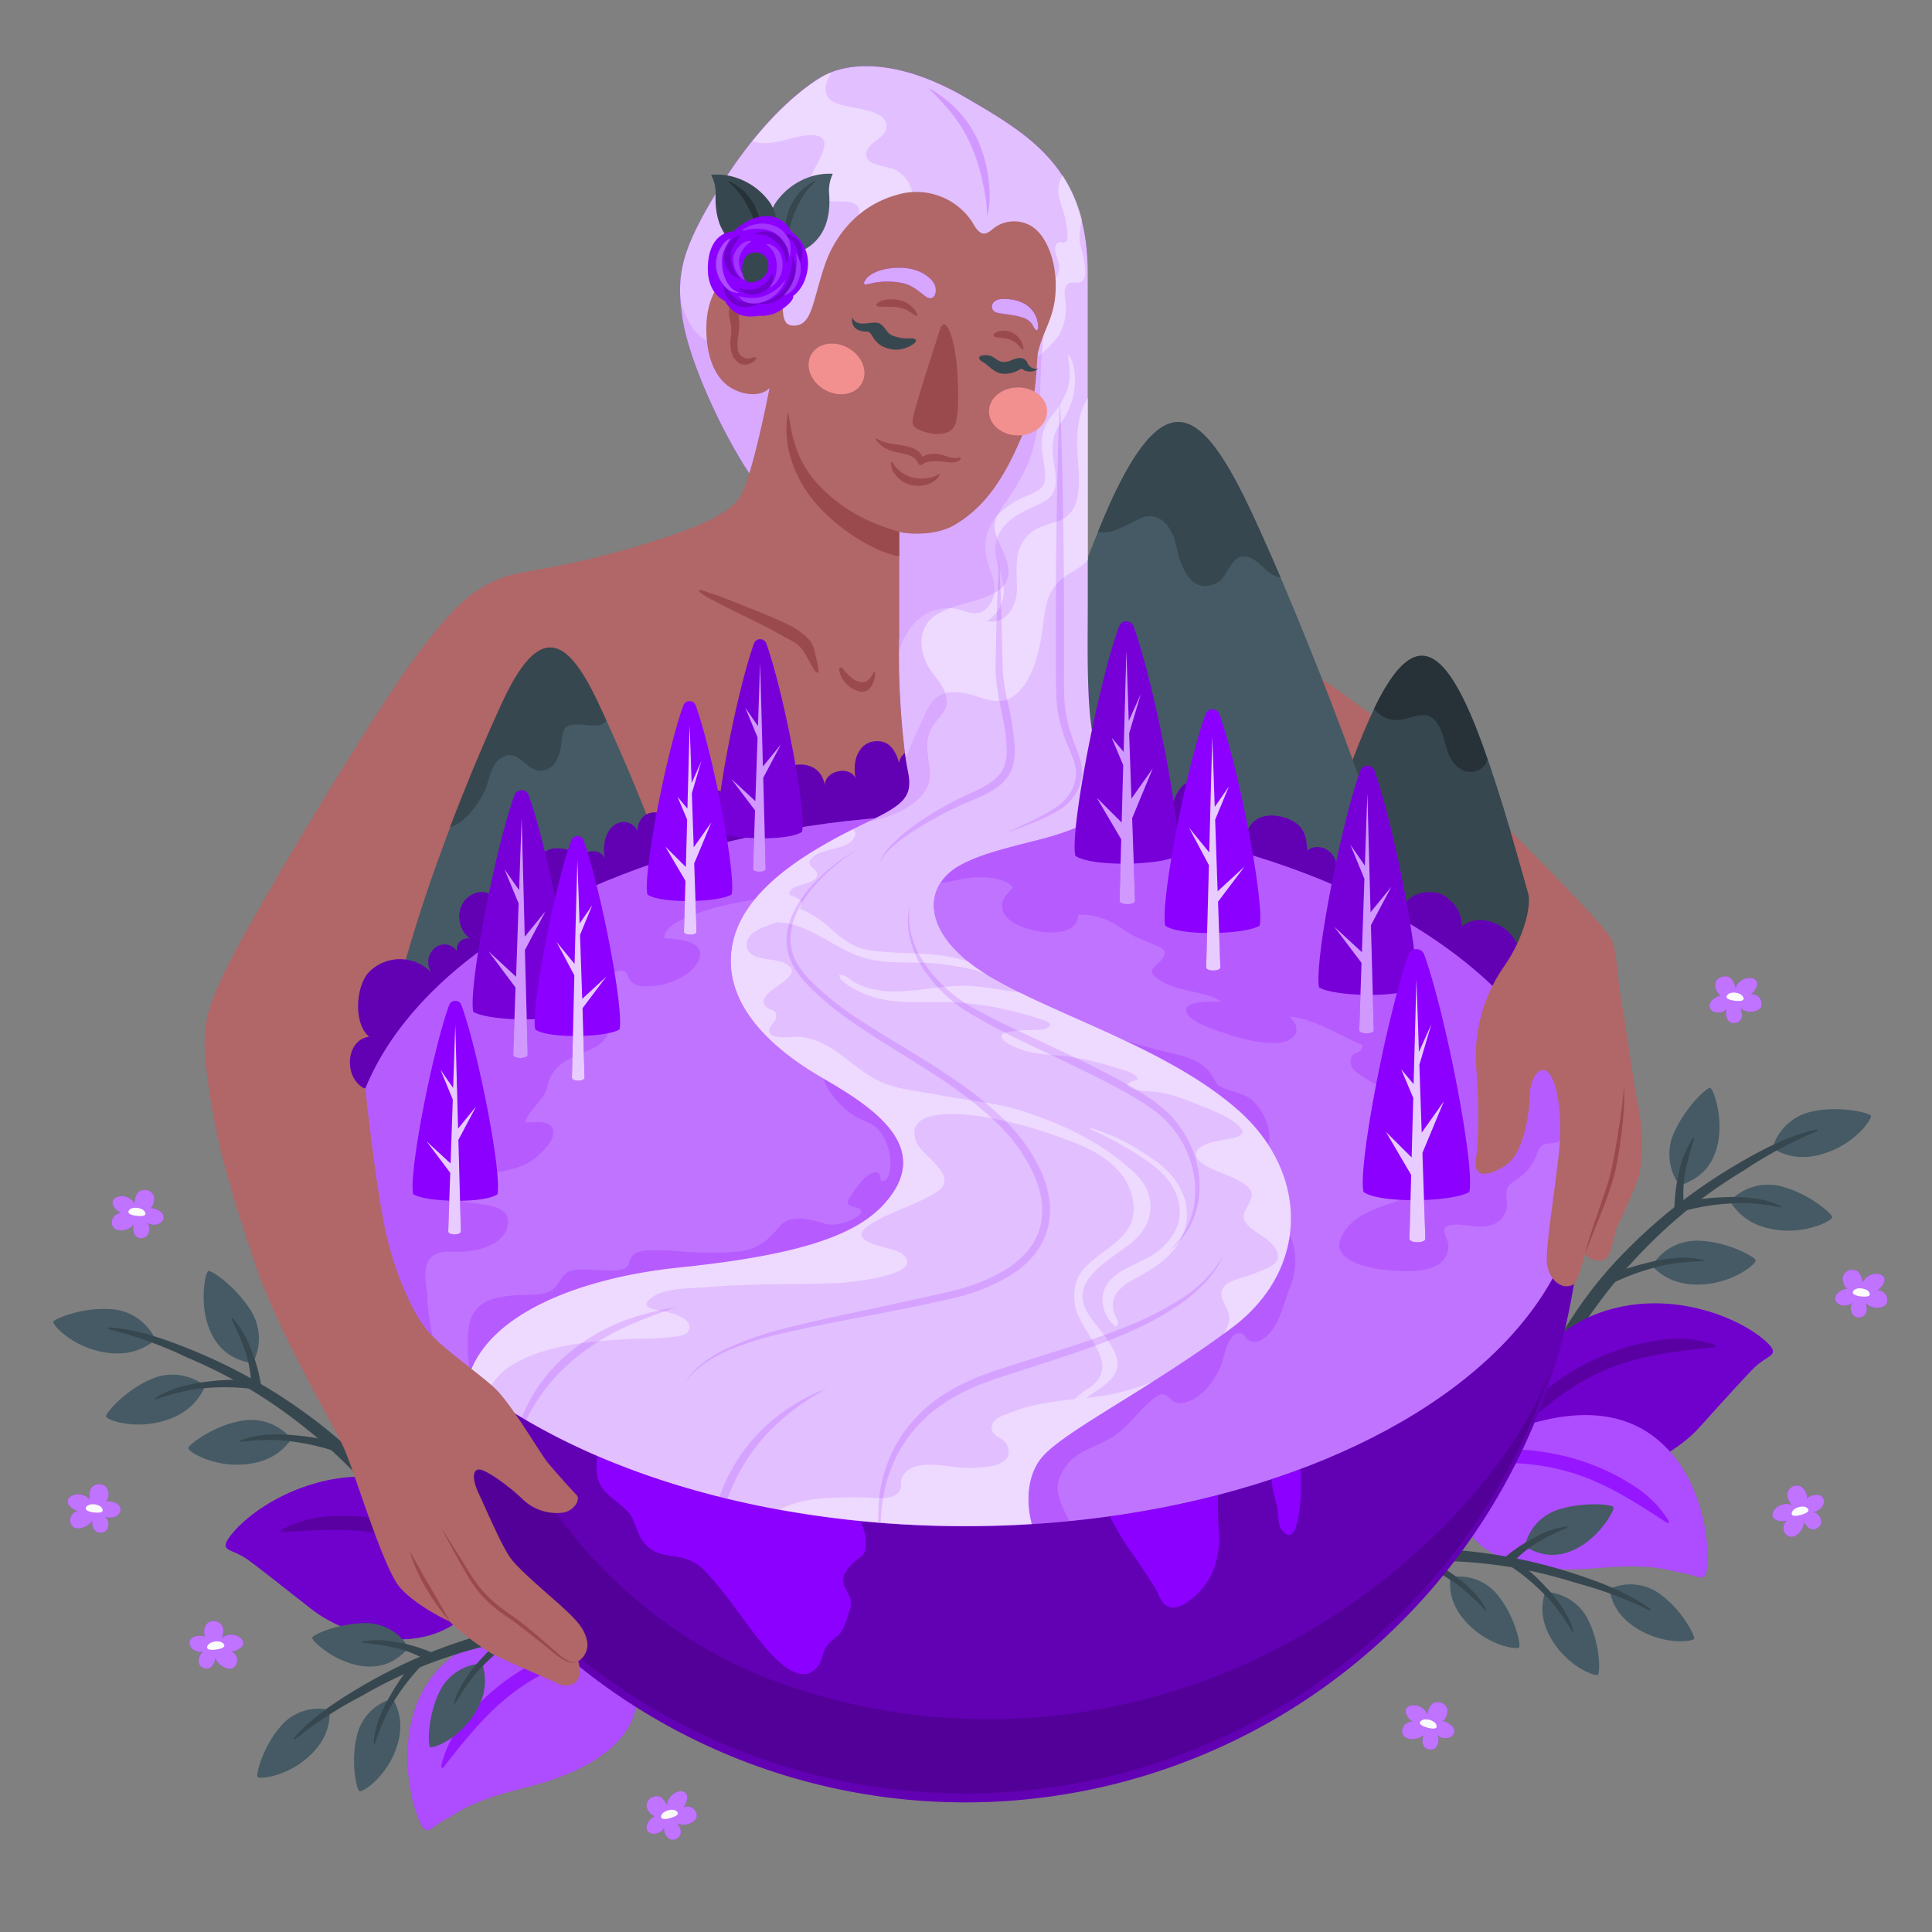 <svg xmlns="http://www.w3.org/2000/svg" viewBox="0 0 500 500"><rect x="0" y="0" width="500" height="500" fill="#808080" stroke="none"/><g id="freepik--Plants--inject-69"><g id="freepik--plants--inject-69"><path d="M40.27,346.79a13.56,13.56,0,0,0-12.07-8c-7.06-.41-14.07,2.48-14.38,3.27s4.75,6.37,12.9,7.87C34.7,351.36,38.56,347.9,40.27,346.79Z" style="fill:#455a64"></path><path d="M53.14,358.74a13.58,13.58,0,0,0-14.41-1.63c-6.47,2.86-11.38,8.62-11.3,9.47s7.14,3.5,15.07,1.11C50.27,365.35,52.12,360.51,53.14,358.74Z" style="fill:#455a64"></path><path d="M65.33,352.94a13.6,13.6,0,0,0-.89-14.48c-3.94-5.87-9.69-9.74-10.5-9.52s-2.51,8.43.36,15.29C57.43,351.71,63.41,352.24,65.33,352.94Z" style="fill:#455a64"></path><path d="M107.05,396.29c-2.43-5.88-6.74-10.92-11-15.57A106.9,106.9,0,0,0,83,368.7,139,139,0,0,0,51.15,350c-7.22-3-15-5.93-22.9-6.47-.17,0-.28.39-.12.44a109.18,109.18,0,0,1,20.3,7.35,129.73,129.73,0,0,1,17.2,8.8,134.22,134.22,0,0,1,25.6,20.5c5.12,5.19,9.27,11.08,13.74,16.8A1.19,1.19,0,0,0,107.05,396.29Z" style="fill:#37474f"></path><path d="M67.52,358.24A42.55,42.55,0,0,0,64.89,349a24.46,24.46,0,0,0-4.69-7.87c-.3-.3-.23.34-.11.58a70.73,70.73,0,0,1,3.22,7.55A30.69,30.69,0,0,1,65,357.8a2,2,0,0,0,1.42,1.7A1,1,0,0,0,67.52,358.24Z" style="fill:#37474f"></path><path d="M66.38,357.88C62,356.79,58.24,357,53,357.64a39.47,39.47,0,0,0-6,1.2,23.7,23.7,0,0,0-6.66,2.89c-.07.06-.4.55-.23.49a66.19,66.19,0,0,1,6.83-2,36.83,36.83,0,0,1,6.4-1,58.44,58.44,0,0,1,12.89.36C67.14,359.78,67.14,358.07,66.38,357.88Z" style="fill:#37474f"></path><path d="M75.47,372.46a13.57,13.57,0,0,0-13.75-4.6c-6.92,1.44-12.93,6.06-13,6.9s6.25,4.92,14.51,4.23C71.28,378.32,74.11,374,75.47,372.46Z" style="fill:#455a64"></path><path d="M88.6,374.38c-4-2-7.78-2.52-13-3a40.46,40.46,0,0,0-6.13-.09,24.23,24.23,0,0,0-7.11,1.44c-.08.05-.51.46-.33.44a61.66,61.66,0,0,1,7.09-.49,37,37,0,0,1,6.46.39,58.37,58.37,0,0,1,12.53,3C88.94,376.4,89.3,374.72,88.6,374.38Z" style="fill:#37474f"></path><g id="freepik--Flower--inject-69"><path d="M34.85,311.56a3,3,0,0,0-1.36-1.42,3.65,3.65,0,0,0-3.6-.18c-1.88,1.28.12,3.32,1.43,4a2.29,2.29,0,0,0-1.81.87,2.44,2.44,0,0,0-.19,2.84c1.27,1.45,4.35.65,5.27-.77-.52,2.6.77,3.86,2.59,3.46,1.5-.34,1.87-2.76.86-4,1.22,1.1,3.76.68,4.23-.84.6-1.93-2.32-3-3.31-2.84a2.34,2.34,0,0,0,.69-1,3.87,3.87,0,0,0,.18-2.18A2.46,2.46,0,0,0,37.06,308C35.08,308.11,34.83,310.6,34.85,311.56Z" style="fill:#8C00FF"></path><path d="M34.85,311.56a3,3,0,0,0-1.36-1.42,3.65,3.65,0,0,0-3.6-.18c-1.88,1.28.12,3.32,1.43,4a2.29,2.29,0,0,0-1.81.87,2.44,2.44,0,0,0-.19,2.84c1.27,1.45,4.35.65,5.27-.77-.52,2.6.77,3.86,2.59,3.46,1.5-.34,1.87-2.76.86-4,1.22,1.1,3.76.68,4.23-.84.6-1.93-2.32-3-3.31-2.84a2.34,2.34,0,0,0,.69-1,3.87,3.87,0,0,0,.18-2.18A2.46,2.46,0,0,0,37.06,308C35.08,308.11,34.83,310.6,34.85,311.56Z" style="fill:#fff;opacity:0.45"></path><path d="M35.39,314.66c.81.09,3,.26,2-1.17-.68-1-3.23-1.34-4-.28S34.74,314.6,35.39,314.66Z" style="fill:#fafafa"></path></g><g id="freepik--flower--inject-69"><path d="M23.24,388.16A3,3,0,0,0,21.66,387a3.67,3.67,0,0,0-3.58.42c-1.65,1.57.66,3.26,2.05,3.65a2.36,2.36,0,0,0-1.64,1.16,2.43,2.43,0,0,0,.28,2.83c1.49,1.23,4.4-.07,5.07-1.61-.09,2.65,1.39,3.67,3.12,3,1.43-.57,1.4-3,.2-4.05,1.38.89,3.82.05,4-1.53.27-2-2.78-2.54-3.73-2.26A2.29,2.29,0,0,0,28,387.5a3.87,3.87,0,0,0-.18-2.18,2.45,2.45,0,0,0-3-1.06C22.89,384.72,23.06,387.22,23.24,388.16Z" style="fill:#8C00FF"></path><path d="M23.24,388.16A3,3,0,0,0,21.66,387a3.67,3.67,0,0,0-3.58.42c-1.65,1.57.66,3.26,2.05,3.65a2.36,2.36,0,0,0-1.64,1.16,2.43,2.43,0,0,0,.28,2.83c1.49,1.23,4.4-.07,5.07-1.61-.09,2.65,1.39,3.67,3.12,3,1.43-.57,1.4-3,.2-4.05,1.38.89,3.82.05,4-1.53.27-2-2.78-2.54-3.73-2.26A2.29,2.29,0,0,0,28,387.5a3.87,3.87,0,0,0-.18-2.18,2.45,2.45,0,0,0-3-1.06C22.89,384.72,23.06,387.22,23.24,388.16Z" style="fill:#fff;opacity:0.45"></path><path d="M24.3,391.42c.82.08,3,.26,2.05-1.17-.68-1.05-3.23-1.35-4-.29S23.66,391.35,24.3,391.42Z" style="fill:#fafafa"></path></g><g id="freepik--flower--inject-69"><path d="M57.37,424a2.91,2.91,0,0,1,1.77-.86,3.69,3.69,0,0,1,3.44,1.09c1.31,1.85-1.27,3.07-2.72,3.2a2.37,2.37,0,0,1,1.4,1.44,2.45,2.45,0,0,1-.81,2.73c-1.7.92-4.31-.91-4.68-2.55-.41,2.62-2.07,3.34-3.63,2.33-1.29-.83-.79-3.23.58-4-1.53.61-3.77-.68-3.68-2.27.11-2,3.21-2,4.09-1.51a2.39,2.39,0,0,1-.31-1.15,3.89,3.89,0,0,1,.6-2.1,2.44,2.44,0,0,1,3.13-.47C58.36,420.68,57.72,423.1,57.37,424Z" style="fill:#8C00FF"></path><path d="M57.37,424a2.91,2.91,0,0,1,1.77-.86,3.69,3.69,0,0,1,3.44,1.09c1.31,1.85-1.27,3.07-2.72,3.2a2.37,2.37,0,0,1,1.4,1.44,2.45,2.45,0,0,1-.81,2.73c-1.7.92-4.31-.91-4.68-2.55-.41,2.62-2.07,3.34-3.63,2.33-1.29-.83-.79-3.23.58-4-1.53.61-3.77-.68-3.68-2.27.11-2,3.21-2,4.09-1.51a2.39,2.39,0,0,1-.31-1.15,3.89,3.89,0,0,1,.6-2.1,2.44,2.44,0,0,1,3.13-.47C58.36,420.68,57.72,423.1,57.37,424Z" style="fill:#fff;opacity:0.45"></path><path d="M56,426.89c.8-.12,2.94-.5,1.68-1.65-.92-.84-3.46-.49-4,.74S55.31,427,56,426.89Z" style="fill:#fafafa"></path></g><g id="freepik--flower--inject-69"><path d="M172.67,467.2a2.91,2.91,0,0,1,.6-1.87,3.67,3.67,0,0,1,3.15-1.76c2.25.32,1.36,3,.46,4.17a2.39,2.39,0,0,1,2,0,2.45,2.45,0,0,1,1.43,2.46c-.5,1.87-3.62,2.51-5.06,1.65,1.61,2.1,1,3.8-.8,4.24-1.5.37-2.9-1.64-2.53-3.17-.6,1.53-3.07,2.27-4.17,1.11-1.38-1.46.77-3.69,1.71-4a2.27,2.27,0,0,1-1-.56,4,4,0,0,1-1.13-1.88,2.45,2.45,0,0,1,1.81-2.6C171,464.21,172.27,466.33,172.67,467.2Z" style="fill:#8C00FF"></path><path d="M172.67,467.2a2.91,2.91,0,0,1,.6-1.87,3.67,3.67,0,0,1,3.15-1.76c2.25.32,1.36,3,.46,4.17a2.39,2.39,0,0,1,2,0,2.45,2.45,0,0,1,1.43,2.46c-.5,1.87-3.62,2.51-5.06,1.65,1.61,2.1,1,3.8-.8,4.24-1.5.37-2.9-1.64-2.53-3.17-.6,1.53-3.07,2.27-4.17,1.11-1.38-1.46.77-3.69,1.71-4a2.27,2.27,0,0,1-1-.56,4,4,0,0,1-1.13-1.88,2.45,2.45,0,0,1,1.81-2.6C171,464.21,172.27,466.33,172.67,467.2Z" style="fill:#fff;opacity:0.45"></path><path d="M173.51,470.5c.78-.23,2.85-.89,1.45-1.86-1-.71-3.5,0-3.84,1.28S172.89,470.69,173.51,470.5Z" style="fill:#fafafa"></path></g><path d="M128.23,406.16c-3.5-8.85-12.16-22-30.43-23.81s-34.3,9.07-38.88,16.12c-1.77,3,1.12,2.4,4.81,4.89,1.84,1.24,8,6.09,16.78,13C91.13,424.83,118.22,432.31,128.23,406.16Z" style="fill:#8C00FF"></path><path d="M128.23,406.16c-3.5-8.85-12.16-22-30.43-23.81s-34.3,9.07-38.88,16.12c-1.77,3,1.12,2.4,4.81,4.89,1.84,1.24,8,6.09,16.78,13C91.13,424.83,118.22,432.31,128.23,406.16Z" style="opacity:0.2"></path><path d="M125.09,406.34c-4.67-5.83-12.43-9.36-19.45-11.47a57.59,57.59,0,0,0-21.71-2.35,31.67,31.67,0,0,0-5.63,1.1A27.59,27.59,0,0,0,73,395.85c-.18.09-.39.68-.05.66,9.18-.56,18.36-1.18,27.43.76a58.72,58.72,0,0,1,12.24,4.1c1.86.86,3.68,1.8,5.48,2.78,2.18,1.19,4.22,2.61,6.49,3.64C125.37,408.14,125.38,406.7,125.09,406.34Z" style="opacity:0.2"></path><path d="M160.82,424.89c-7.45-3.43-32.76-6.69-46,5.73-13.4,12.55-9.55,34.17-5.79,41.68,1.71,3.06,2.64.26,6.66-1.67,2-.95,5.36-4.39,19.74-7.87C148.6,459.58,175.06,450.17,160.82,424.89Z" style="fill:#8C00FF"></path><path d="M160.82,424.89c-7.45-3.43-32.76-6.69-46,5.73-13.4,12.55-9.55,34.17-5.79,41.68,1.71,3.06,2.64.26,6.66-1.67,2-.95,5.36-4.39,19.74-7.87C148.6,459.58,175.06,450.17,160.82,424.89Z" style="fill:#fff;opacity:0.3"></path><path d="M156.77,425.19c-7.47-.4-15.27,3-21.52,6.85A57.65,57.65,0,0,0,119,446.66a31.46,31.46,0,0,0-2.94,4.93,27.88,27.88,0,0,0-1.87,5.43c0,.19.25.74.47.47,5.69-7.21,11.36-14.46,18.85-19.93a58.14,58.14,0,0,1,11.22-6.39c1.87-.81,3.79-1.55,5.72-2.23,2.34-.83,4.76-1.41,7-2.41C158.29,426.19,157.23,425.22,156.77,425.19Z" style="fill:#8C00FF;opacity:0.7"></path><path d="M85.35,442.54a12.89,12.89,0,0,0-13,4.57c-4.33,5.11-6.13,12.06-5.71,12.74s7.53,0,13.3-5.28S85.21,444.47,85.35,442.54Z" style="fill:#455a64"></path><path d="M101.72,439.61a12.86,12.86,0,0,0-9.44,10c-1.52,6.52,0,13.53.73,13.94s6.72-3.4,9.43-10.76C105.09,445.56,102.48,441.39,101.72,439.61Z" style="fill:#455a64"></path><path d="M105.81,426.55a12.89,12.89,0,0,0-12.11-6.48c-6.69.25-12.67,3-12.89,3.74s5.54,6.21,12.51,7.3C100.9,432.3,104.3,427.75,105.81,426.55Z" style="fill:#455a64"></path><path d="M160.85,420.21c-5.83-1.5-12.11-1.11-18-.54a102,102,0,0,0-16.54,3A131.47,131.47,0,0,0,94,436.17c-6.39,3.75-13.05,8-17.94,13.64-.11.12.13.44.26.34A104.51,104.51,0,0,1,93.45,439a123.39,123.39,0,0,1,16.46-8,126.64,126.64,0,0,1,30.1-7.7c6.84-.92,13.67-.7,20.54-.83A1.13,1.13,0,0,0,160.85,420.21Z" style="fill:#37474f"></path><path d="M111.18,427.42a40.18,40.18,0,0,0-8.76-2.47,23,23,0,0,0-8.67-.13c-.4.09.15.35.41.37a67,67,0,0,1,7.69,1.16,29.39,29.39,0,0,1,7.73,2.87,1.8,1.8,0,0,0,2.07-.3A1,1,0,0,0,111.18,427.42Z" style="fill:#37474f"></path><path d="M108.61,429.1c-3.31,2.69-5.27,5.68-7.79,10a38.71,38.71,0,0,0-2.52,5.23A23.12,23.12,0,0,0,96.7,451c0,.09.19.63.24.46a60,60,0,0,1,2.41-6.28,34.51,34.51,0,0,1,2.92-5.39,54.84,54.84,0,0,1,7.61-9.55C110.49,429.62,109.19,428.64,108.61,429.1Z" style="fill:#37474f"></path><path d="M124.82,430.53a12.87,12.87,0,0,0-11.31,7.79c-2.85,6.06-2.78,13.24-2.2,13.79s7.28-1.93,11.47-8.57S125.2,432.43,124.82,430.53Z" style="fill:#455a64"></path><path d="M133.76,421.69c-3.8,1.94-6.34,4.46-9.7,8.13a37.55,37.55,0,0,0-3.56,4.59,22.84,22.84,0,0,0-3,6.2c0,.09,0,.65.14.5a58.68,58.68,0,0,1,3.67-5.64,34.3,34.3,0,0,1,4-4.66,54.43,54.43,0,0,1,9.44-7.76C135.48,422.58,134.42,421.36,133.76,421.69Z" style="fill:#37474f"></path></g><g id="freepik--plants--inject-69"><path d="M458.68,297.23a13.59,13.59,0,0,1,10.81-9.67c6.93-1.41,14.27.45,14.69,1.18s-3.79,7-11.64,9.63C464.85,301,460.53,298.08,458.68,297.23Z" style="fill:#455a64"></path><path d="M447.65,310.9a13.59,13.59,0,0,1,14-3.68c6.81,1.91,12.5,6.92,12.53,7.77s-6.56,4.48-14.75,3.25C451.44,317,448.91,312.5,447.65,310.9Z" style="fill:#455a64"></path><path d="M434.76,306.89a13.6,13.6,0,0,1-1.19-14.45c3.06-6.38,8.2-11,9-10.92s3.69,8,1.82,15.19C442.4,304.56,436.56,305.93,434.76,306.89Z" style="fill:#455a64"></path><path d="M399.65,355.76c1.57-6.16,5.12-11.77,8.67-17A106.55,106.55,0,0,1,419.53,325a138.69,138.69,0,0,1,28.85-23c6.72-4,14-8,21.74-9.68.16,0,.34.35.18.42a109.54,109.54,0,0,0-19,10.17,129.69,129.69,0,0,0-15.77,11.17,133.85,133.85,0,0,0-22.41,24c-4.33,5.86-7.6,12.28-11.2,18.58A1.2,1.2,0,0,1,399.65,355.76Z" style="fill:#37474f"></path><path d="M433.34,312.46a43.64,43.64,0,0,1,1.29-9.52,24.36,24.36,0,0,1,3.52-8.46c.25-.35.28.3.19.56a69.61,69.61,0,0,0-2.11,7.93,30.89,30.89,0,0,0-.47,8.69,1.93,1.93,0,0,1-1.15,1.89A1,1,0,0,1,433.34,312.46Z" style="fill:#37474f"></path><path d="M434.42,311.94c4.17-1.7,7.94-2,13.19-2.14a37.93,37.93,0,0,1,6.12.32,23.8,23.8,0,0,1,7,1.91c.08.05.49.49.31.45a65.69,65.69,0,0,0-7-1,37,37,0,0,0-6.48,0,57.71,57.71,0,0,0-12.71,2.19C434,313.93,433.7,312.23,434.42,311.94Z" style="fill:#37474f"></path><path d="M427.5,327.66a13.59,13.59,0,0,1,13-6.51c7.06.44,13.67,4.15,13.88,5s-5.49,5.76-13.76,6.26C432.49,332.87,429.07,329,427.5,327.66Z" style="fill:#455a64"></path><path d="M414.78,331.44c3.73-2.53,7.35-3.61,12.46-4.84a38.7,38.7,0,0,1,6.05-1,24.27,24.27,0,0,1,7.25.41c.09,0,.57.38.39.38a65.69,65.69,0,0,0-7.09.53,37.15,37.15,0,0,0-6.34,1.32,58.25,58.25,0,0,0-12,4.79C414.74,333.49,414.14,331.88,414.78,331.44Z" style="fill:#37474f"></path><g id="freepik--flower--inject-69"><path d="M449.17,255.75a2.92,2.92,0,0,1,1.06-1.65,3.66,3.66,0,0,1,3.5-.86c2.09.89.52,3.28-.65,4.14a2.35,2.35,0,0,1,1.95.51,2.44,2.44,0,0,1,.72,2.75c-1,1.67-4.15,1.47-5.31.26,1,2.45,0,3.93-1.89,3.88-1.54,0-2.36-2.35-1.6-3.73-1,1.31-3.56,1.38-4.32,0-.95-1.78,1.72-3.36,2.71-3.42a2.31,2.31,0,0,1-.86-.82,3.87,3.87,0,0,1-.59-2.11c.09-1.3,1.3-1.89,2.42-2C448.29,252.41,449,254.8,449.17,255.75Z" style="fill:#8C00FF"></path><path d="M449.17,255.75a2.92,2.92,0,0,1,1.06-1.65,3.66,3.66,0,0,1,3.5-.86c2.09.89.52,3.28-.65,4.14a2.35,2.35,0,0,1,1.95.51,2.44,2.44,0,0,1,.72,2.75c-1,1.67-4.15,1.47-5.31.26,1,2.45,0,3.93-1.89,3.88-1.54,0-2.36-2.35-1.6-3.73-1,1.31-3.56,1.38-4.32,0-.95-1.78,1.72-3.36,2.71-3.42a2.31,2.31,0,0,1-.86-.82,3.87,3.87,0,0,1-.59-2.11c.09-1.3,1.3-1.89,2.42-2C448.29,252.41,449,254.8,449.17,255.75Z" style="fill:#fff;opacity:0.45"></path><path d="M449,259c.81.08,3,.26,2-1.17-.68-1.05-3.23-1.35-4-.28S448.32,258.89,449,259Z" style="fill:#fafafa"></path></g><g id="freepik--flower--inject-69"><path d="M482.05,332a2.93,2.93,0,0,1,1.2-1.55,3.69,3.69,0,0,1,3.57-.55c2,1.08.22,3.32-1,4.07a2.38,2.38,0,0,1,1.89.68,2.44,2.44,0,0,1,.48,2.81c-1.12,1.58-4.26,1.09-5.32-.22.79,2.53-.38,3.91-2.22,3.7-1.53-.18-2.15-2.55-1.26-3.86-1.1,1.22-3.68,1.06-4.3-.41-.79-1.85,2-3.18,3-3.16a2.28,2.28,0,0,1-.78-.89,3.84,3.84,0,0,1-.4-2.15,2.43,2.43,0,0,1,2.59-1.81C481.47,328.59,482,331.05,482.05,332Z" style="fill:#8C00FF"></path><path d="M482.05,332a2.93,2.93,0,0,1,1.2-1.55,3.69,3.69,0,0,1,3.57-.55c2,1.08.22,3.32-1,4.07a2.38,2.38,0,0,1,1.89.68,2.44,2.44,0,0,1,.48,2.81c-1.12,1.58-4.26,1.09-5.32-.22.79,2.53-.38,3.91-2.22,3.7-1.53-.18-2.15-2.55-1.26-3.86-1.1,1.22-3.68,1.06-4.3-.41-.79-1.85,2-3.18,3-3.16a2.28,2.28,0,0,1-.78-.89,3.84,3.84,0,0,1-.4-2.15,2.43,2.43,0,0,1,2.59-1.81C481.47,328.59,482,331.05,482.05,332Z" style="fill:#fff;opacity:0.45"></path><path d="M481.62,335.51c.82.09,3,.26,2.05-1.17-.68-1-3.23-1.35-4-.28S481,335.44,481.62,335.51Z" style="fill:#fafafa"></path></g><g id="freepik--flower--inject-69"><path d="M463.73,389.53a3,3,0,0,0-2-.25,3.69,3.69,0,0,0-2.91,2.13c-.66,2.18,2.18,2.51,3.59,2.17a2.35,2.35,0,0,0-.86,1.82,2.43,2.43,0,0,0,1.64,2.32c1.9.33,3.8-2.23,3.62-3.91,1.23,2.35,3,2.51,4.18,1.06,1-1.21-.28-3.32-1.82-3.63,1.64.09,3.35-1.84,2.76-3.32-.75-1.87-3.68-.84-4.36-.12a2.34,2.34,0,0,0-.08-1.19,3.84,3.84,0,0,0-1.23-1.8,2.44,2.44,0,0,0-3.12.54C461.74,386.71,463.11,388.8,463.73,389.53Z" style="fill:#8C00FF"></path><path d="M463.73,389.53a3,3,0,0,0-2-.25,3.69,3.69,0,0,0-2.91,2.13c-.66,2.18,2.18,2.51,3.59,2.17a2.35,2.35,0,0,0-.86,1.82,2.43,2.43,0,0,0,1.64,2.32c1.9.33,3.8-2.23,3.62-3.91,1.23,2.35,3,2.51,4.18,1.06,1-1.21-.28-3.32-1.82-3.63,1.64.09,3.35-1.84,2.76-3.32-.75-1.87-3.68-.84-4.36-.12a2.34,2.34,0,0,0-.08-1.19,3.84,3.84,0,0,0-1.23-1.8,2.44,2.44,0,0,0-3.12.54C461.74,386.71,463.11,388.8,463.73,389.53Z" style="fill:#fff;opacity:0.45"></path><path d="M466.12,392.05c.78-.23,2.85-.9,1.44-1.87-1-.7-3.5,0-3.84,1.28S465.49,392.23,466.12,392.05Z" style="fill:#fafafa"></path></g><g id="freepik--flower--inject-69"><path d="M369.4,443.75a2.92,2.92,0,0,0-1.16-1.58,3.66,3.66,0,0,0-3.54-.66c-2,1-.33,3.31.89,4.1a2.33,2.33,0,0,0-1.91.62,2.43,2.43,0,0,0-.57,2.79c1.07,1.61,4.23,1.22,5.32,0-.86,2.5.26,3.92,2.11,3.76,1.54-.13,2.22-2.48,1.38-3.81,1.06,1.25,3.64,1.17,4.31-.28.85-1.82-1.91-3.25-2.9-3.25a2.36,2.36,0,0,0,.81-.87,4,4,0,0,0,.47-2.14,2.45,2.45,0,0,0-2.54-1.89C370.08,440.36,369.51,442.8,369.4,443.75Z" style="fill:#8C00FF"></path><path d="M369.4,443.75a2.92,2.92,0,0,0-1.16-1.58,3.66,3.66,0,0,0-3.54-.66c-2,1-.33,3.31.89,4.1a2.33,2.33,0,0,0-1.91.62,2.43,2.43,0,0,0-.57,2.79c1.07,1.61,4.23,1.22,5.32,0-.86,2.5.26,3.92,2.11,3.76,1.54-.13,2.22-2.48,1.38-3.81,1.06,1.25,3.64,1.17,4.31-.28.85-1.82-1.91-3.25-2.9-3.25a2.36,2.36,0,0,0,.81-.87,4,4,0,0,0,.47-2.14,2.45,2.45,0,0,0-2.54-1.89C370.08,440.36,369.51,442.8,369.4,443.75Z" style="fill:#fff;opacity:0.45"></path><path d="M369.38,447.1c-.78-.23-2.85-.9-1.45-1.86,1-.71,3.5,0,3.84,1.28S370,447.28,369.38,447.1Z" style="fill:#fafafa"></path></g><path d="M391,367.32c2-9.31,8.33-23.7,26.05-28.54s35.33,3.24,41,9.42c2.24,2.69-.71,2.56-3.93,5.63-1.61,1.53-6.92,7.34-14.39,15.65C430.64,379.56,405.17,391.44,391,367.32Z" style="fill:#8C00FF"></path><path d="M391,367.32c2-9.31,8.33-23.7,26.05-28.54s35.33,3.24,41,9.42c2.24,2.69-.71,2.56-3.93,5.63-1.61,1.53-6.92,7.34-14.39,15.65C430.64,379.56,405.17,391.44,391,367.32Z" style="opacity:0.2"></path><path d="M394.07,367c3.64-6.53,10.71-11.3,17.27-14.54a57.76,57.76,0,0,1,21-5.93,31.37,31.37,0,0,1,5.73.15,28.38,28.38,0,0,1,5.59,1.31c.19.06.49.62.15.65-9.14,1-18.29,1.89-26.91,5.31a58.57,58.57,0,0,0-11.4,6.08c-1.68,1.15-3.33,2.39-4.93,3.65-2,1.54-3.74,3.28-5.8,4.67C394.1,368.79,393.85,367.38,394.07,367Z" style="opacity:0.2"></path><path d="M377.47,378c6-5.62,28.92-16.79,45.43-9.25,16.71,7.63,20,29.35,18.79,37.66-.65,3.45-2.42,1.09-6.84.55-2.2-.27-6.48-2.46-21.22-1.17C400.12,407,372,406.49,377.47,378Z" style="fill:#8C00FF"></path><path d="M377.47,378c6-5.62,28.92-16.79,45.43-9.25,16.71,7.63,20,29.35,18.79,37.66-.65,3.45-2.42,1.09-6.84.55-2.2-.27-6.48-2.46-21.22-1.17C400.12,407,372,406.49,377.47,378Z" style="fill:#fff;opacity:0.3"></path><path d="M381.41,377c6.94-2.77,15.44-2,22.57-.37a57.9,57.9,0,0,1,20,8.67,33,33,0,0,1,4.36,3.74,27.61,27.61,0,0,1,3.49,4.55c.12.16,0,.78-.28.6-7.71-5-15.38-10.09-24.23-12.88a58.23,58.23,0,0,0-12.67-2.48c-2-.17-4.09-.25-6.13-.29-2.49,0-5,.19-7.44,0C380.28,378.42,381,377.16,381.41,377Z" style="fill:#8C00FF;opacity:0.7"></path><path d="M416.44,411.28a12.88,12.88,0,0,1,13.64,1.62c5.34,4,8.62,10.43,8.36,11.19s-7.34,1.68-14.13-2.24S417,413.14,416.44,411.28Z" style="fill:#455a64"></path><path d="M399.82,412a12.85,12.85,0,0,1,11.4,7.67c2.91,6,2.91,13.21,2.34,13.76s-7.3-1.85-11.56-8.44S399.47,413.91,399.82,412Z" style="fill:#455a64"></path><path d="M394.59,400.34a12.87,12.87,0,0,1,9.52-9.89c6.45-1.82,13-1.09,13.42-.42s-3.36,7.62-9.65,10.8C401,404.31,396.4,401,394.59,400.34Z" style="fill:#455a64"></path><path d="M337.88,406c5.36-2.74,11.57-3.74,17.49-4.48a101.44,101.44,0,0,1,16.8-.65A131.64,131.64,0,0,1,406.59,407c7.06,2.26,14.49,5,20.49,9.38.13.1,0,.46-.18.39a104.21,104.21,0,0,0-19.15-7.15,122.93,122.93,0,0,0-17.81-4.21,126.78,126.78,0,0,0-31.06-.92c-6.87.6-13.48,2.3-20.22,3.68A1.13,1.13,0,0,1,337.88,406Z" style="fill:#37474f"></path><path d="M389.75,402.82a40.37,40.37,0,0,1,7.57-5,23,23,0,0,1,8.22-2.8c.4,0-.05.38-.28.48a67.34,67.34,0,0,0-7,3.47,29.57,29.57,0,0,0-6.47,5.11,1.84,1.84,0,0,1-2.07.36A1,1,0,0,1,389.75,402.82Z" style="fill:#37474f"></path><path d="M390.79,403.26c3.83,1.9,6.39,4.39,9.79,8a37.78,37.78,0,0,1,3.6,4.56,22.86,22.86,0,0,1,3,6.16c0,.09,0,.66-.13.5a63.27,63.27,0,0,0-3.73-5.6,34.63,34.63,0,0,0-4-4.62,54.76,54.76,0,0,0-9.52-7.66C389.08,404.17,390.13,402.94,390.79,403.26Z" style="fill:#37474f"></path><path d="M375.29,408.2A12.87,12.87,0,0,1,388,413.32c4.11,5.29,5.61,12.31,5.16,13s-7.52-.29-13.06-5.85S375.34,410.13,375.29,408.2Z" style="fill:#455a64"></path><path d="M364.64,401.53c4.13,1.06,7.16,3,11.24,5.81a38.6,38.6,0,0,1,4.48,3.7,22.8,22.8,0,0,1,4.24,5.4c0,.09.09.65,0,.52a58.27,58.27,0,0,0-4.82-4.7,34.21,34.21,0,0,0-4.9-3.68,54.22,54.22,0,0,0-10.91-5.5C363.15,402.78,363.92,401.35,364.64,401.53Z" style="fill:#37474f"></path></g></g><g id="freepik--Character--inject-69"><g id="freepik--Chest--inject-69"><path d="M175.06,138.09a233.58,233.58,0,0,1-38.31,9.77c-12.39,2.06-18.06,7.32-29,21.84S67,234.05,59.73,248.41s-7.82,18.07-5.73,33l40.34.78h311.9s-3.91-55.55-15.29-67.05c-13.68-13.82-39.86-33.69-56.58-44.65s-43.09-22.29-77.3-24.39S175.06,138.09,175.06,138.09Z" style="fill:#b16668"></path><path d="M226.45,174c0-.11-.14-.15-.28-.08s-.46.79-.59,1a3.35,3.35,0,0,1-1,1.17,2.3,2.3,0,0,1-1.54.47,4.76,4.76,0,0,1-2.73-1.23,11.91,11.91,0,0,1-1.74-1.75c-.21-.24-.75-1-1.13-.87s-.25.74-.2,1a5.83,5.83,0,0,0,.81,2,7.32,7.32,0,0,0,4.68,3.3c2.13.24,3.23-1.67,3.59-3.49A3.56,3.56,0,0,0,226.45,174Z" style="fill:#9a4a4d"></path><path d="M209.35,165.49c-3.11-3.36-7.79-4.9-11.88-6.74-5.26-2.06-10.49-4.31-15.88-6-2.51-.39,2.2,2.31,2.69,2.46,5.85,3.21,12,5.77,17.79,9.1,1.21.72,2.49,1.25,3.66,2,2,1.32,3,3.59,4.12,5.56a13.31,13.31,0,0,0,1.09,1.84c.07.07.87.65.89.25a11.69,11.69,0,0,0-.55-3.41C210.87,168.82,210.67,166.9,209.35,165.49Z" style="fill:#9a4a4d"></path></g><g id="freepik--Earth--inject-69"><path d="M409.33,303.78v.2a159.53,159.53,0,1,1-319-.3c0-1.12,0-2.24.06-3.36,1.07-22.7,16.64-45.23,46.66-62.56,62.31-36,163.32-36,225.62,0,30,17.33,45.58,39.87,46.66,62.57C409.31,301.49,409.33,302.63,409.33,303.78Z" style="fill:#8C00FF"></path><path d="M409.33,303.78v.2a159.53,159.53,0,1,1-319-.3c0-1.12,0-2.24.06-3.36,1.07-22.7,16.64-45.23,46.66-62.56,62.31-36,163.32-36,225.62,0,30,17.33,45.58,39.87,46.66,62.57C409.31,301.49,409.33,302.63,409.33,303.78Z" style="opacity:0.3"></path><path d="M98.45,347.82c.8.49,2.53,2.47,3.37,2.21,1.47-.45-1-3-1.52-3.34s-4.27-4.22-4.24-4.28a.59.59,0,0,0,.1-.64c-.1-.17-1-.54-1.75-1,.44,1.91.92,3.8,1.43,5.69C96.65,347,97.84,347.45,98.45,347.82Z" style="fill:#8C00FF"></path><path d="M336.55,388.31c-.21,3-1.24,12.5-4.86,7.56-1.1-1.52-.82-4.34-1.26-6.27-.5-2.26-1.37-4.43-1.25-6.79q3.75-1.24,7.4-2.62A54.93,54.93,0,0,1,336.55,388.31Z" style="fill:#8C00FF"></path><path d="M315.57,397.16c-.09-1.12-.29-2.24-.3-3.37,0-1.72-.14-3.59-.07-5.3,0-.54,0-1.08.05-1.59a240.36,240.36,0,0,1-28,5.52l.07.18A69.23,69.23,0,0,0,293.74,403c1.09,1.58,2.12,3.25,3.19,4.82.53.8,1,1.69,1.61,2.45a13.25,13.25,0,0,1,1.4,2.79c.95,1.93,2,3,3.73,3a7.59,7.59,0,0,0,4-1.74,17.94,17.94,0,0,0,6.15-7.46,23,23,0,0,0,1.58-6.49A14.17,14.17,0,0,0,315.57,397.16Z" style="fill:#8C00FF"></path><path d="M90.28,304.11A161.33,161.33,0,0,0,94,339a1.34,1.34,0,0,1,1.36.07c1.66.92,3.18,4,4.84,4.89,2.78,1.54,6.05,3.51,8,6.16,1.28,1.73,3.15,4.32,5.07,5a25.89,25.89,0,0,0,7,1.55C100.73,341,90.71,322.62,90.28,304.11Zm132.88,90.8a4.18,4.18,0,0,1-.37-1.24c-24.22-2.4-47.66-8-68.24-16.91-.05.32-.07.65-.09,1-.19,2.81-.1,5.58,1.83,7.87s4.44,3.59,6.33,5.77,2.09,5.48,4.08,7.88c2.51,3,5.24,3.05,8.86,3.7a11.78,11.78,0,0,1,7.14,3.88c5.58,5.92,9.63,12.49,14.74,18.75,3,3.66,10,11.55,14.44,5.34.93-1.29,1-3.31,1.91-4.7a12.29,12.29,0,0,1,3-2.89c1.78-1.53,2.57-5.05,3.25-7.21,1-3.15-2.32-5-1.77-7.94.29-1.51,2-3.41,3.4-4.47,1.07-.84,1.86-1.09,2.29-2.81A10.51,10.51,0,0,0,223.16,394.91Z" style="fill:#8C00FF"></path><path d="M402.91,349.54A159.54,159.54,0,0,1,90.29,304.45c.62,21.26,13.91,42.4,39.86,59.35,6.6,23.88,31.34,57,70.95,71.48,45.05,16.44,93,11.05,131.84-9.87C368.42,406.32,395.65,375.17,402.91,349.54Z" style="opacity:0.15"></path><g id="freepik--Mountains--inject-69"><path d="M408.77,292.34c-1.68-20.32-17.83-82.28-27.33-105.45s-17.37-22.69-27.4,0c-14.24,32.21-26.07,87.62-28.23,105Z" style="fill:#37474f"></path><path d="M372.46,188c1.91,3.45,1.55,8,4.93,10.62a5,5,0,0,0,5.58.52,4.68,4.68,0,0,0,2-2.61c-1.26-3.65-2.47-6.9-3.58-9.61-9-21.91-16.51-22.66-25.78-3.5a7.45,7.45,0,0,0,4.42,2.82C364.76,187.13,369.22,182.09,372.46,188Z" style="fill:#263238"></path><path d="M99.46,272.47c6.16-36.65,26.72-82.51,30.72-91,9.35-19.9,16.37-16.94,24.42,0,11.42,24.05,26.84,62.68,30.72,91Z" style="fill:#455a64"></path><path d="M120,212.08a24.25,24.25,0,0,0,5.43-7.37c1.06-2.29,1.49-6.25,3.57-8,5.39-4.43,7,4.11,12.13,2.57,3.13-.93,4-4.93,4.22-7.59.34-3.33,1.05-4.3,4.38-4.19s5.62.92,7.24-.95q-1.23-2.67-2.4-5.15c-8-16.94-15.07-19.9-24.42,0-1.91,4.07-7.59,16.66-13.69,32.69A10.13,10.13,0,0,0,120,212.08Z" style="fill:#37474f"></path><path d="M362.87,238.12c-4.1-23-30.82-89.77-41.61-110.93s-19.62-26.58-32.54,0c-9.29,19.12-32.8,87.06-37,110.93Z" style="fill:#455a64"></path><path d="M288.72,127.19c-1.29,2.64-2.84,6.22-4.58,10.48,3.57.81,7.5-1.95,11.07-3.54,5-2.2,8.29,2.67,9.17,7,.93,4.58,3.45,13,10.33,9.84,3-1.37,3.78-7,7.12-7,3.81,0,5.78,5.08,9.58,5.46-4-9.27-7.52-17.12-10.15-22.27C310.47,106,301.64,100.61,288.72,127.19Z" style="fill:#37474f"></path></g><g id="freepik--Shrubbery--inject-69"><path d="M403.5,269.55c2.89-3.21,2.08-8.39-.95-11.1-2.77-2.47-5.85-3-9.3-2.57,1.41-4.46.95-10.2-2.05-13.82s-9.09-5.52-12.88-2.28c-.08-3.5-1.3-5.38-3.92-7.51-2.93-2.39-9.34-1.81-11.31,2.52-.14-4.45-2-9.06-6.76-10.59-3.91-1.26-7.3-1.6-10.87,2.33,2.08-5.71-4.11-9.08-7.18-6.34-.1-3.45-.65-6.82-5.41-8.45-5.58-1.91-10.59.24-10.5,6.43,1.88-2.7-2.41-8.71-6.25-5.85,1.09-2.85.45-7.51-3.53-9.52-2.27-1.15-5.22-1.12-7,1.11-2,2.46-2.43,4.8-.7,6.77-.54-2.28-1.18-4.32-3.21-5.68-2.69-1.79-7.21-1.74-8.89.56,4.76-13-19.17-17.28-20.65-4.18a5.27,5.27,0,0,0-3.48-4.45,4.77,4.77,0,0,0-6,2.62c-.3-3.25-4.56-5.68-8.16-6-4.22-.33-8.63.78-10.46,4.7-.83-2.82-3.21-4.34-6.25-4.55-1.33-.09-4.76.83-5.1,3.8-.77-2.76-2.13-5.38-5.07-5.65-5.28-.47-7.26,5.08-6.12,9.73-1.41-3.64-8.3-2.14-8,1.83-1.47-9.34-15.1-5.73-15.33,2.5-2.14-3.82-7.93-3.52-8.25,1.77-4.69-7.3-15.76-1.33-16.42,6.35-1.06-5.71-8.66-4.66-8.52,1.17a3.82,3.82,0,0,0-4.5-2.34c-3.84,1-4.78,6.28-3.79,9.64a3.1,3.1,0,0,0-3.1-2.17,3.21,3.21,0,0,0-3.47,3.75c-.67-3.35-2.71-4.6-6.32-4.52-5,.1-6.06,6.7-4.53,9.45-3.43-5-9.52-.48-9.45,4.62-2.29-2.68-5.65-3.9-8.75-1.38-3.29,2.69-2.76,8.45.7,10.72a2.76,2.76,0,0,0-3.46,3.31,3.82,3.82,0,0,0-5.2-1.33,4.78,4.78,0,0,0-1.41,6.82,11.29,11.29,0,0,0-16.13-.27c-3.61,3.75-4.09,13.53,0,16.82-6.72.71-7,13,1.12,14.12H405.18C413.57,283.25,410.3,268.24,403.5,269.55Z" style="fill:#8C00FF"></path><path d="M403.5,269.55c2.89-3.21,2.08-8.39-.95-11.1-2.77-2.47-5.85-3-9.3-2.57,1.41-4.46.95-10.2-2.05-13.82s-9.09-5.52-12.88-2.28c-.08-3.5-1.3-5.38-3.92-7.51-2.93-2.39-9.34-1.81-11.31,2.52-.14-4.45-2-9.06-6.76-10.59-3.91-1.26-7.3-1.6-10.87,2.33,2.08-5.71-4.11-9.08-7.18-6.34-.1-3.45-.65-6.82-5.41-8.45-5.58-1.91-10.59.24-10.5,6.43,1.88-2.7-2.41-8.71-6.25-5.85,1.09-2.85.45-7.51-3.53-9.52-2.27-1.15-5.22-1.12-7,1.11-2,2.46-2.43,4.8-.7,6.77-.54-2.28-1.18-4.32-3.21-5.68-2.69-1.79-7.21-1.74-8.89.56,4.76-13-19.17-17.28-20.65-4.18a5.27,5.27,0,0,0-3.48-4.45,4.77,4.77,0,0,0-6,2.62c-.3-3.25-4.56-5.68-8.16-6-4.22-.33-8.63.78-10.46,4.7-.83-2.82-3.21-4.34-6.25-4.55-1.33-.09-4.76.83-5.1,3.8-.77-2.76-2.13-5.38-5.07-5.65-5.28-.47-7.26,5.08-6.12,9.73-1.41-3.64-8.3-2.14-8,1.83-1.47-9.34-15.1-5.73-15.33,2.5-2.14-3.82-7.93-3.52-8.25,1.77-4.69-7.3-15.76-1.33-16.42,6.35-1.06-5.71-8.66-4.66-8.52,1.17a3.82,3.82,0,0,0-4.5-2.34c-3.84,1-4.78,6.28-3.79,9.64a3.1,3.1,0,0,0-3.1-2.17,3.21,3.21,0,0,0-3.47,3.75c-.67-3.35-2.71-4.6-6.32-4.52-5,.1-6.06,6.7-4.53,9.45-3.43-5-9.52-.48-9.45,4.62-2.29-2.68-5.65-3.9-8.75-1.38-3.29,2.69-2.76,8.45.7,10.72a2.76,2.76,0,0,0-3.46,3.31,3.82,3.82,0,0,0-5.2-1.33,4.78,4.78,0,0,0-1.41,6.82,11.29,11.29,0,0,0-16.13-.27c-3.61,3.75-4.09,13.53,0,16.82-6.72.71-7,13,1.12,14.12H405.18C413.57,283.25,410.3,268.24,403.5,269.55Z" style="opacity:0.3"></path></g><ellipse cx="249.81" cy="302.88" rx="159.53" ry="92.11" style="fill:#8C00FF"></ellipse><ellipse cx="249.81" cy="302.88" rx="159.53" ry="92.11" style="fill:#fff;opacity:0.45"></ellipse><path d="M276.7,393.65c-.27-.61-.54-1.19-.8-1.72-2.46-5.08-3.4-8.05.24-12.82,3.1-4.05,8.25-4.78,12.27-7.54s6.58-6.92,10.39-9.81c3.6-2.71,3.42,1.56,6.78,1.35,4.79-.29,8.67-5.55,10.38-9.6.89-2.1,1.66-8.69,5-8.45,1.31.09,1.06,1,1.89,1.56,1.53,1.08,2.57.82,4.21-.26,3.94-2.58,5.22-9.29,6.88-13.46a17.09,17.09,0,0,0,.69-11c-1.83-6.11-6.39-11.16-7.55-17.51-.62-3.4.63-5.57,1.29-8.68.7-3.3-1-7-2.95-9.56-2.1-2.81-4.61-3.07-7.86-4.21-2.58-.91-2.47-1.2-3.64-3.2-2.63-4.49-7.09-5.28-12.54-6.63a125,125,0,0,1-17.49-5.41c-4.63-1.9-9.35-5.15-14.28-6.08l-43.32,1.31c-2.7-1.07-10-1.86-11.73,1.24-1.05,1.89-.13,6.12-.72,8.31-.8,3-1.6,6.12-.22,9.09a22.12,22.12,0,0,0,7.15,8c1.74,1.2,3.92,1.69,5.59,2.93,2.12,1.58,3.47,4.79,3.91,7.37.26,1.51.44,6.1-1.5,6.73-1.72.56-.06-2.43-2.32-2.24s-5,4.21-6.11,5.82c-1.6,2.35-1.19,2.73,1.08,3.3,1.76.44,2.11,1.24.27,2.49a13.59,13.59,0,0,1-6,1.95c-1.64.13-2.74-.42-4.25-.87a24.21,24.21,0,0,0-2.7-.49,9.17,9.17,0,0,0-4.79.25c-1.79.64-2.65,2.3-3.92,3.55a15,15,0,0,1-5.41,3.77c-4,1.26-8.67,1-12.78,1-4.6,0-9.25-.77-13.82-.56-2.55.11-4.7.66-5.24,3.34-.49,2.38-5,1.83-6.78,1.83-2.58,0-5.17-.43-7.73,0-3.26.57-3.17,4.09-6,5.45-2.61,1.28-5.9.78-8.71,1-6.19.5-11.19,1.64-12.27,8.38a36.63,36.63,0,0,0,.27,10.66c.2,1.24,1.44,3.46,1.6,4.75A136.78,136.78,0,0,0,137,368C175,390,227.44,398.49,276.7,393.65Z" style="fill:#8C00FF;opacity:0.2"></path><path d="M406.53,285.64s0-.08,0-.12,0,0,0-.12h0c-5.81-17.45-20.41-34.12-43.82-47.63-36.69-21.19-86.79-29.86-134.52-26.12l-2.73.25L224,212c-1.31.12-2.62.25-3.93.4l-1.16.13c-30,3.41-58.63,11.79-81.87,25.21-53.43,30.85-61,78.14-22.8,113.67a40.84,40.84,0,0,1-2.36-6,64.57,64.57,0,0,1-1.33-10.35c-.27-3.23-1.6-8.41,2-10.37,1.86-1,4-.73,6.07-.73,4.43,0,11.88-1.46,12.82-7,1-6.18-9.53-5-12.61-6.3-5.67-2.32,2.23-10,3.87-11.8-.74,3.95,4.39,4.82,7.13,4.31,3.61-.68,6.75-1.63,9.48-4.12,1.27-1.17,3.58-3.41,3.88-5.5a2.59,2.59,0,0,0-.37-1.83c-1.31-2-4.89-1.14-6.94-1.26,1-3.34,4.84-5.57,5.66-9,1-4,2.62-5.72,6.39-7.7,3.06-1.6,7.9-2.57,9.35-6.11,1-2.56-1.21-5.5-2.51-7.6-1-1.59-1.53-3-.42-4.85.93-1.53,5.27-4.71,7.26-3.85.9.38.82,1.8,1.66,2.63,1.51,1.49,3.88,1.37,5.83,1.21,3.74-.32,9.07-2.36,11.17-5.66,3.79-6-4.68-6.54-8.29-6.72-.36-3.74,7.87-6.2,10.14-7,5.47-1.82,11.17-2.57,16.81-3.75,3.23-.68,6.42-1.86,9.71-2.21,2.42-.25,4.91.16,7.31-.34,5-1,7.38-3.92,9.64-7.31l2.11,1.25c4.57,2.64,9,4.82,14.39,5,3.25.14,6.16-1.05,9.38-1.29s8.48-.14,10.67,2.46c-.92,1.24-2.42,2.37-2.72,4-.69,3.68,3.09,5.54,5.89,6.55,3.75,1.36,13.36,2.72,13.76-3.43a17.59,17.59,0,0,1,10.33,2.94,37.75,37.75,0,0,0,4.18,2.62c1.75.79,3.57,1.49,5.33,2.25,1.39.6,3,1.19,2.35,2.83-1,2.63-5.7,3.2-1.26,6.19,4.75,3.21,11.08,2.7,16.13,5.56-1.43.23-8.62-.26-9.09,1.91-.61,2.83,6.07,5,7.92,5.64,4.61,1.69,10.56,3.48,15.48,3.25,4.25-.21,7.11-3.21,3.33-6.81,6.24.44,13,5,18.85,7.34,0,2.29-2.26,1.52-2.85,3.08-1.12,2.95,1.88,4.43,4,5.8s11.63,6,11.79.77c0,1.63,2.47,1.86,3.49,2.53a10.62,10.62,0,0,1,1.12.85H370l.26.15a8.61,8.61,0,0,1,2.83,5.1,32.15,32.15,0,0,1-.39,10.31c-1.11,6.29-5.44,9.72-11.22,11.79-5.43,1.95-12.09,3.76-14.54,9.72-2.38,5.78,7.51,7.64,11.34,8.07,5.3.6,16.44,1.46,16.58-6.27,0-1.62-1.76-3.63-.74-4.71,1.3-1.35,6.13-.4,7.73-.27,3.28.28,6.48-.44,7.86-3.85.77-1.9-.32-4.27.38-6,.5-1.24,2.36-2.11,3.42-3a12.79,12.79,0,0,0,4.34-6.11c1.64-4.25,4.24-1.18,6.29-3.77a10.93,10.93,0,0,0,2.61-7.26A5.14,5.14,0,0,0,406.53,285.64Z" style="fill:#8C00FF;opacity:0.2"></path></g><g id="freepik--Mother--inject-69"><g id="freepik--Hair--inject-69"><path d="M318.88,343.59c-20.22,15.18-42.54,26.25-48.85,33.18-3.93,4.3-4.7,11.24-3,17.67C220.7,397.35,172.55,388.54,137,368a134.78,134.78,0,0,1-16-10.74c4.65-17.72,30.46-26.71,54.6-29.21,28.77-3,44.82-7.62,52.77-16,14.06-14.91-2.57-25.57-15.62-33.11s-26.33-19.38-23.15-34.82c3.22-15.75,23.75-26.08,36.88-32.34h0c8.41-4.16,9.73-6.43,8.41-12.64-1.14-5.43-2.23-19.06-2.23-27.91V137.64a56.48,56.48,0,0,1-21.54-3,35.11,35.11,0,0,1-17.48-12.58c-7-10.63-15.35-28.76-17-39.65s-.6-17.09,8.61-32.34c9.66-16,19.53-25.3,26.8-29.85s20.6-5,37.82,5,31.65,18.7,31.65,45.68v85.56c0,12.44-.53,31.33,2.55,38,2.41,5.24,4.74,12.71-2.66,18.14-2.4,1.75-7.63,3.48-12.61,4.75-8.75,2.23-15.22,3.78-20.34,6.61-6.93,3.84-9.84,11.59-2.46,20.51a37.32,37.32,0,0,0,9.52,7.84c17.09,10.37,46.16,18.62,64.7,34.82S339.09,328.4,318.88,343.59Z" style="fill:#8C00FF"></path><path d="M318.88,343.59c-20.22,15.18-42.54,26.25-48.85,33.18-3.93,4.3-4.7,11.24-3,17.67C220.7,397.35,172.55,388.54,137,368a134.78,134.78,0,0,1-16-10.74c4.65-17.72,30.46-26.71,54.6-29.21,28.77-3,44.82-7.62,52.77-16,14.06-14.91-2.57-25.57-15.62-33.11s-26.33-19.38-23.15-34.82c3.22-15.75,23.75-26.08,36.88-32.34h0c8.41-4.16,9.73-6.43,8.41-12.64-1.14-5.43-2.23-19.06-2.23-27.91V137.64a56.48,56.48,0,0,1-21.54-3,35.11,35.11,0,0,1-17.48-12.58c-7-10.63-15.35-28.76-17-39.65s-.6-17.09,8.61-32.34c9.66-16,19.53-25.3,26.8-29.85s20.6-5,37.82,5,31.65,18.7,31.65,45.68v85.56c0,12.44-.53,31.33,2.55,38,2.41,5.24,4.74,12.71-2.66,18.14-2.4,1.75-7.63,3.48-12.61,4.75-8.75,2.23-15.22,3.78-20.34,6.61-6.93,3.84-9.84,11.59-2.46,20.51a37.32,37.32,0,0,0,9.52,7.84c17.09,10.37,46.16,18.62,64.7,34.82S339.09,328.4,318.88,343.59Z" style="fill:#fff;opacity:0.75"></path><g style="opacity:0.4"><path d="M298.17,357.69a71.45,71.45,0,0,1-11,3.23c-2,.36-4,.62-6,.86,3.9-2.92,9.92-5.57,7.48-11.44-1.55-3.74-4.76-6.85-6.95-10.2-5.49-8.38,5.05-13.77,10.73-18.19,3.75-2.91,6.05-7,5.13-11.77-.78-4-3.78-6.71-6.81-9.17-7.81-6.37-16.61-10.38-26.19-13.48-6.95-2.25-14.24-2.71-21.37-4.12-4.28-.85-8.68-1.22-12.87-2.53-9-2.79-13.66-11.54-23.2-12.55-1.88-.19-7.3.86-8-1.21-.45-1.42,1.78-2.67,1.79-4,0-2-1.33-1.46-2.46-2.42-4.74-4,12.39-8,4.28-11.59-2.71-1.2-8.39-.45-9.33-3.69-1-3.52,3.3-5.18,5.75-6.07.49-.18,1.08-.4,1.72-.66H201c8.74.21,14.77,7,23,9.32,6.35,1.78,12.91.65,19.36,1.47a82.76,82.76,0,0,1,8.51,1.48c1.13.27,2.28.8,3.43,1.18a47.61,47.61,0,0,1-4.74-3.33c-.81-.24-1.6-.45-2.32-.64C240.81,246.21,233,247,225.55,246c-4.86-.65-7.64-3.08-11.17-6.21a28.92,28.92,0,0,0-7.41-4.7c1-1.23.64-2.49-2.68-3.5-.16-2.9,5.84-2.41,7-4.5,1.35-2.45-4.4-2.86-.31-5.73,2.49-1.75,8.18-1.62,9.84-4.19.89-1.38.65-2.13-.11-2.53C208,221,192.41,230.53,189.64,244.1c-3.18,15.44,10.09,27.28,23.15,34.82s29.68,18.2,15.62,33.11c-7.95,8.42-24,13.07-52.77,16-24.14,2.5-49.95,11.49-54.6,29.21,1.49,1.18,3.06,2.33,4.66,3.47,1.78-2.93,3.78-5.65,6.87-7.49,8.83-5.25,20.29-6.1,30.3-6.67,3-.17,6.1,0,9.13-.34,1.12-.15,5.07-.27,5.8-1.23,2.78-3.66-4.38-5.37-6.47-5.7-2.94-.48-6.07-1.28-2.24-3.75,3.61-2.32,9.87-2.05,14-2.42,11.38-1,22.75-.58,34.14-1.07,2.49-.1,23.46-2.19,16-7.72-2.33-1.73-15.48-2.62-8-7.42,5.28-3.41,11.9-5,17.14-8.39,6.44-4.16-4-9.24-5.37-13.31-2.5-7.36,8.4-7.1,12.54-6.75,9.81.83,19.35,3.74,28.49,7.27,7,2.72,14.08,7.23,15.24,15.41.92,6.55-3.35,9.65-8,13.09-4.87,3.59-7.9,6.39-7.15,13.05.86,7.66,13.28,15.92,3.26,22.23a19.15,19.15,0,0,0-3.25,2.58c-5.52.61-11,1.26-16.31,3.37-1.9.75-5.46,1.66-5.17,4.3.24,2.11,3,2.34,3.84,4,3.14,6.39-8,6.24-11.25,6.08-4.64-.22-13.32-2.61-15.76,2.48-.73,1.52.38,2.72-1.25,4.22-2,1.83-6.59,1-9,1-6.79,0-14.14-.25-20.48,2.65l-.92.46a272.69,272.69,0,0,0,65.2,3.69c-1.74-6.43-1-13.37,3-17.67C274.18,372.2,285.3,365.84,298.17,357.69Z" style="fill:#fff"></path><path d="M263.49,75.43c-2.21,1.66-1.66,5.17-2.16,7.65s-2.82,9-1,11.33c3,3.93,12.29-5.24,13.77-7.77a14.18,14.18,0,0,0,1.75-7.87c-.15-1.62-1-4.54.9-5.49a3.55,3.55,0,0,1,1.91-.1c4.42.23.83-9,.71-11.2a17.11,17.11,0,0,1,.65-5,38,38,0,0,0-5-11.63,7,7,0,0,0-1.13,3.44c-.16,3.13,1.64,5.73,1.94,8.74.11,1.12,1.28,5-.5,5.26-.61.08-.87-.36-1.47,0-2,1.09.35,4.67.26,6.22C273.63,76,267,72.78,263.49,75.43Z" style="fill:#fff"></path><path d="M243.42,157.53c-5.68,1.07-8.89,5.4-10.7,10.76v2.91a205.39,205.39,0,0,0,1.72,24.88c1.42-3.6,4.13-9.44,5.36-12,2.3-4.79,5.14-5.47,10-4.64,3.65.62,7.78,3.21,11.45,1.33,5.76-2.95,7.77-12.06,8.53-17.78.68-5.16.9-10,5.32-13.37,2.22-1.68,4.57-2.64,6.46-4.7V103c-2.35,3.58-2.82,7.48-2.82,12,0,6.61,2.74,17.36-5.09,19.91-3.43,1.12-6.45,1.73-8.68,4.89-2.65,3.77-1.68,8.56-1.8,12.89-.13,4.78-3.42,9.71-8.91,7.73C250.48,159,247.91,156.68,243.42,157.53Z" style="fill:#fff"></path><path d="M276.58,91.87c-.09-.11-.17.15-.17.2.31,3,.79,5.63-.14,8.56a23,23,0,0,1-4.29,7.22,11.45,11.45,0,0,0-2.38,8c.15,2.78,1.13,5.79.78,8.57-.33,2.59-3.84,3.44-5.84,4.43a21.62,21.62,0,0,0-6.36,4.42,12.27,12.27,0,0,0-3.16,7.35c-.21,2.91.78,5.47,1.69,8.18,1.06,3.11,1,6.31-1.5,8.75-2.17,2.09-4.82.84-7.64,0-.93-.28-1.52,3.31-.9,3.63a9.06,9.06,0,0,0,12.78-5.84c.88-3.06-.12-5.93-1.1-8.83-1.06-3.11-1.13-6.31.68-9.18,1.57-2.49,4.11-4.06,6.68-5.36,2.24-1.13,5.49-2,6.79-4.29,1.43-2.57.44-6.12.12-8.86-.39-3.32-.26-6.32,1.71-9.12a18.38,18.38,0,0,0,3.7-8.65C278.35,98.26,278.39,94.23,276.58,91.87Z" style="fill:#fff"></path><path d="M211.18,134.66a56.48,56.48,0,0,0,21.54,3V171.2c0,8.85,1.09,22.48,2.23,27.91,1.24,5.84.15,8.2-7,11.92-.44.24-.91.48-1.42.72h0l-1.78.86a29.58,29.58,0,0,0,9.09-3.09c3.76-2.11,7.13-5.1,6.83-9.64-.25-3.85-1.63-7.71.37-11.35s5.12-4.43,3.55-9.18c-1-3-3.73-5.15-5-8.1-2.72-6.46,0-10.28,2.46-11.95,7.65-5.22,23.68-3,17.57-16.58-2.54-5.62-3.58-6.79.29-12.26a59.24,59.24,0,0,0,5.92-10c4.26-10,2.92-20.88,3.89-30,.8-7.52,1.2-12.95.47-16.89-.66-3.54-.83-3.69-4.13-2-4.05,2.09-7.78,3.78-9.62,8.24-2.3,5.59-3.48,11.31-6.45,16.68-5.87,10.57-19.76,23.33-30.22,10.48-2-2.49-3.07-5.29-4.46-8.11-1.57-3.19-4.42-4.76-7.44-6.5-6.4-3.69-11.06-4-18.21-3.5-5.33.4-8.62-.47-11.29-5.4a23.92,23.92,0,0,1-2.21-5.73c0,.72.12,1.46.2,2.21a.25.25,0,0,1,0,.08c.09.77.19,1.55.32,2.37,1.64,10.89,10,29,17,39.65A35.11,35.11,0,0,0,211.18,134.66Z" style="fill:#8C00FF;opacity:0.3"></path><path d="M202.32,36.47c2.22-.55,8.41-2.62,10.47-.68s-2.14,7.47-2.64,9.44c-1.28,5,1.23,6.72,5.62,6.91,1.55.07,4.48-.27,5.77.82,1.11.95.73,1.71.82,3.17.21,3.78,2.18,2.32,5.39,2.79a6.58,6.58,0,0,1,5.64,6.56c2.4-2.77,3.46-9,3.22-12.65s-1.34-6.68-4.42-8.65c-2.2-1.42-7.87-1-8-4.14S229.14,36,229.4,33c.51-5.74-12-4.32-14.78-7.43-1.62-1.81-1-4.39.62-6.82a18.12,18.12,0,0,0-3.12,1.54c-4.89,3.07-11,8.29-17.37,16.26C197,37.41,200.13,37,202.32,36.47Z" style="fill:#fff"></path><path d="M306.94,311.63c-1-4.72-4.18-8.51-8-11.29a80.69,80.69,0,0,0-7.29-4.55,50.08,50.08,0,0,0-8.7-3.67c-.9-.33-.65.16-.51.22a91.08,91.08,0,0,1,14.87,8.43c4.1,2.89,7.77,7.06,8,12.39.19,4.46-2.49,8.26-5.86,10.8s-7.87,3.64-11.16,6.42a8,8,0,0,0-3,5.46,9.15,9.15,0,0,0,3.21,7.28c.79.65,1-1.07.7-1.49-1.26-2.1-1.72-4.62-.33-6.8a12,12,0,0,1,4.46-3.69c3.95-2.22,7.74-4.22,10.6-7.85A14.33,14.33,0,0,0,306.94,311.63Z" style="fill:#fff"></path><path d="M318.88,343.59c20.21-15.19,19.95-40.24,1.41-56.44-15.76-13.77-39.12-21.79-56.27-30.26-.82-.11-1.63-.22-2.42-.35-3.24-.52-6.47-1.06-9.8-1.33-6.08-.49-12.13,1-18.18,1.31a26.15,26.15,0,0,1-9.07-.88,16.56,16.56,0,0,1-3.58-1.57c-1.11-.68-2.33-1.89-3.74-1.76-.2,1.82,4.81,4.16,6.12,4.76a27,27,0,0,0,8.49,2.06c6,.58,12.11-.1,18.15.5a85.86,85.86,0,0,1,18.25,3.8c1.91.62,5.46,1.52,2.29,2.81-1.62.66-11.22-.09-11.34,1.87-.1,1.66,4.51,3.35,5.64,3.71,4,1.28,8.53,1.07,12.69,1.8a78.31,78.31,0,0,1,12,2.95c1.62.55,4.24,1,5,2.7-1,.41-2.21.65-2.89,1.54,1.66,1.74,5.13,1.49,7.36,1.75,3.94.46,7.9,2,11.56,3.54,3,1.21,6.56,2.48,9.12,4.5,2.13,1.69,2.75,2.87.23,3.7-2.31.77-9.83,1.11-10.35,4.2s8.09,5.43,10.09,6.55c2.38,1.33,5.27,2.62,4,5.54-1.32,3.08-3.31,4.33,0,7.16,2.32,2,5.74,3.25,6.9,6.35,1.22,3.28-3.12,4.22-5.77,5.43-2.41,1.11-8.14,1.71-8.64,4.8-.37,2.28,2,4.3,2,6.74,0,1.67-.78,2.79-1.36,4.1Z" style="fill:#fff"></path></g><path d="M255.4,56a23.53,23.53,0,0,0-.32-4.75c-.22-1.56-.53-3.11-.88-4.64a50.21,50.21,0,0,0-2.86-8.9,36.72,36.72,0,0,0-4.74-8,65.92,65.92,0,0,0-6.45-7,30.27,30.27,0,0,1,7.7,5.89,28.33,28.33,0,0,1,5.44,8.2,36,36,0,0,1,2.54,9.45,34.42,34.42,0,0,1,.29,4.87A15.67,15.67,0,0,1,255.4,56Z" style="fill:#8C00FF;opacity:0.2"></path><g style="opacity:0.15"><path d="M136.15,367.5c.76-1.49,1.57-3,2.46-4.39a48.22,48.22,0,0,1,9.77-11.2,59.84,59.84,0,0,1,12.56-8.08,124.53,124.53,0,0,1,14.12-5.52,66.16,66.16,0,0,0-14.79,4,50.11,50.11,0,0,0-13.26,8,42.13,42.13,0,0,0-9.82,12,46.34,46.34,0,0,0-2.17,4.56Z" style="fill:#8C00FF"></path><path d="M305.33,336.34A83.5,83.5,0,0,1,291,343.53c-5,2-10.09,3.75-15.23,5.38l-15.46,4.91-3.87,1.28-3.86,1.45c-1.26.55-2.5,1.15-3.75,1.73s-2.41,1.34-3.62,2a37.32,37.32,0,0,0-11.94,11.35A36.25,36.25,0,0,0,227.61,387a47.26,47.26,0,0,0-.3,7l.63.05a43.4,43.4,0,0,1,.7-6.92,36.55,36.55,0,0,1,6-14.62,15.18,15.18,0,0,1,1.19-1.58l1.26-1.52c.89-1,1.86-1.88,2.78-2.81s2-1.7,3.09-2.48,2.16-1.52,3.31-2.18,2.29-1.32,3.48-1.9,2.41-1.12,3.63-1.64l3.74-1.38,3.85-1.26c10.26-3.35,20.68-6.43,30.67-10.78a76.4,76.4,0,0,0,14.32-7.86c4.38-3.21,8.4-7.2,10.66-12.17A33.26,33.26,0,0,1,305.33,336.34Z" style="fill:#8C00FF"></path><path d="M235.59,214.37a41.8,41.8,0,0,0-4.59,4,14.54,14.54,0,0,0-3.42,5,16,16,0,0,1,3.81-4.59,42.06,42.06,0,0,1,4.8-3.57,93.06,93.06,0,0,1,10.44-5.88c1.81-.85,3.63-1.67,5.47-2.44a30.92,30.92,0,0,0,5.54-2.85,10.78,10.78,0,0,0,4.22-5,15.56,15.56,0,0,0,.72-6.39,81.26,81.26,0,0,0-2.05-12.05,51.18,51.18,0,0,1-.93-5.85c-.09-1-.13-2-.15-2.95l-.07-3q-.21-12.09-.82-24.18-.62,12.09-.82,24.18l-.07,3c0,1,0,2.06.08,3.09a53.55,53.55,0,0,0,.81,6.1c.76,4,1.73,7.86,1.9,11.78a13.4,13.4,0,0,1-.54,5.53,8.91,8.91,0,0,1-3.43,4.1,29.65,29.65,0,0,1-5.12,2.79c-1.87.82-3.69,1.72-5.49,2.68A78.54,78.54,0,0,0,235.59,214.37Z" style="fill:#8C00FF"></path><path d="M199,370.53a61.46,61.46,0,0,1,15.09-11.24,49.08,49.08,0,0,0-16.25,10.07A45.65,45.65,0,0,0,187,385.28c-.28.69-.54,1.39-.79,2.09l2.06.51c.23-.61.45-1.2.7-1.8A49.07,49.07,0,0,1,199,370.53Z" style="fill:#8C00FF"></path><path d="M188.48,349.47A85.29,85.29,0,0,1,202.83,345c9.78-2.32,19.71-4,29.6-6,5-1,9.87-2,14.83-3.17a49.73,49.73,0,0,0,14.23-5.76,25.38,25.38,0,0,0,5.95-5.1,18.3,18.3,0,0,0,3.69-7,19.61,19.61,0,0,0,.37-7.92,27.49,27.49,0,0,0-2.32-7.47,45.43,45.43,0,0,0-9-12.52,92.43,92.43,0,0,0-11.79-9.71c-8.3-5.86-17.17-10.72-25.57-16.18A80,80,0,0,1,211,255a25.69,25.69,0,0,1-4.72-5.64,12.89,12.89,0,0,1-1.7-6.95,17.28,17.28,0,0,1,2-7,30.54,30.54,0,0,1,4.21-6.16,46.73,46.73,0,0,1,5.37-5.25,47.53,47.53,0,0,1,6.13-4.4,47,47,0,0,0-11.91,9.29,30.83,30.83,0,0,0-4.5,6.16,18.21,18.21,0,0,0-2.28,7.34,13.78,13.78,0,0,0,1.69,7.57,16.53,16.53,0,0,0,1,1.67c.39.52.79,1,1.2,1.54.83,1,1.69,1.91,2.6,2.81A81.1,81.1,0,0,0,222,265.47c8.36,5.74,17.23,10.56,25.36,16.41a91.61,91.61,0,0,1,11.46,9.56,43.33,43.33,0,0,1,8.49,12,26.32,26.32,0,0,1,2.18,6.91,17.57,17.57,0,0,1-.28,7.08,16.29,16.29,0,0,1-3.25,6.27,23.61,23.61,0,0,1-5.46,4.73A48,48,0,0,1,246.8,334c-4.84,1.2-9.81,2.21-14.71,3.31-9.83,2.18-19.74,4.08-29.53,6.61a85.56,85.56,0,0,0-14.32,5,35.41,35.41,0,0,0-6.48,3.95,22.89,22.89,0,0,0-5,5.62C179.58,354.32,183.92,351.46,188.48,349.47Z" style="fill:#8C00FF"></path><path d="M273.62,208.68c-3.95,2.84-8.67,4.63-13.09,6.85,2.33-.88,4.65-1.73,7-2.68a42.45,42.45,0,0,0,6.73-3.32,12.47,12.47,0,0,0,5-5.8,10.7,10.7,0,0,0,.77-3.89,12.55,12.55,0,0,0-.66-3.89c-.81-2.45-1.82-4.66-2.5-7a34.23,34.23,0,0,1-1.34-7.1c-.23-2.4-.18-9.37-.17-11.87l0-7.43c0-9.91-.07-19.83-.24-29.74s-.41-19.82-.82-29.74q-.62,14.88-.82,29.74c-.17,9.91-.22,19.83-.24,29.74l0,7.43c0,2.46,0,9.54.25,12.07a36.45,36.45,0,0,0,1.57,7.45c.75,2.43,1.87,4.72,2.7,6.95a11,11,0,0,1,.7,3.38,9.64,9.64,0,0,1-.55,3.39A11.28,11.28,0,0,1,273.62,208.68Z" style="fill:#8C00FF"></path><path d="M307.16,317.59a23.42,23.42,0,0,1-4.88,6.47,21.1,21.1,0,0,0,8-14.08,25.28,25.28,0,0,0-.42-8.36,27.13,27.13,0,0,0-3.1-7.8,24.82,24.82,0,0,0-5.31-6.55l-.79-.72-.83-.63-1.68-1.27c-1.15-.76-2.3-1.55-3.48-2.27-4.72-2.87-9.62-5.35-14.54-7.77l-14.84-7c-4.93-2.32-9.87-4.67-14.52-7.39a37.64,37.64,0,0,1-11.6-11,24.44,24.44,0,0,1-3.3-7.32c-.2-.65-.27-1.32-.41-2s-.17-1.35-.17-2a17.31,17.31,0,0,1,.32-4.06,17.4,17.4,0,0,0-.29,8.18,25.06,25.06,0,0,0,3,7.75,37.19,37.19,0,0,0,11.6,11.82,153,153,0,0,0,14.53,7.81l14.77,7.1c4.91,2.38,9.78,4.83,14.43,7.59,1.17.68,2.29,1.43,3.43,2.14l1.61,1.18.82.59.74.65a24.81,24.81,0,0,1,5.11,6,25.13,25.13,0,0,1,3.9,15.2A19.72,19.72,0,0,1,307.16,317.59Z" style="fill:#8C00FF"></path></g></g><g id="freepik--Face--inject-69"><path d="M205.74,84.26c-3.12.22-3.18-2.38-3.18-6.81s-3.6-8.52-10-7.46-9.88,7.22-9.76,15.5,3.06,13.13,6.82,15.14,7.91,1.74,9.54-.26c0,0-4.38,22.85-7.6,28.19s-16.51,9.53-16.51,9.53a51.06,51.06,0,0,0,31.8,23.24c22.26,5.25,25.85,4,25.85,4V137.64c2.3.66,9.36,1,14-1.59,9.89-5.57,14.6-15.67,18.18-24.11,3.79-8.94,3.22-18.4,3.79-20.84,1.23-5.24,3.71-8.29,4.37-13.93.93-8-1.7-15.72-5.9-18.51a8.68,8.68,0,0,0-10.47.82c-2,1.7-3.29,1.2-5-1.93a17.28,17.28,0,0,0-19.58-7.11c-10.79,3-16.36,11.56-18.54,17.9C210.23,78,210.27,83.94,205.74,84.26Z" style="fill:#b16668"></path><path d="M230.79,86.77c-1.7-.82-2-3.27-4.23-3.28s-4.92,1.12-6-1.36c-.49,2.94,2.08,3.76,3.67,3.68s1.34,2.37,4.16,3.81a7.61,7.61,0,0,0,8.32-.85c.61-.57.53-1.24-1.08-1.2A10.71,10.71,0,0,1,230.79,86.77Z" style="fill:#37474f"></path><path d="M237.38,81.41a5.1,5.1,0,0,0-1.67-2.28,6.52,6.52,0,0,0-2.76-1.4,9.14,9.14,0,0,0-3.17-.23,6.73,6.73,0,0,0-1.25.24,4.3,4.3,0,0,0-.74.31,2.26,2.26,0,0,0-.88.6c-.36.57.45.69.86.71,1.26.07,2.17,0,3.42.06a9.17,9.17,0,0,1,3.44.82c.77.38,1.75,1.1,2.52,1.5C237.3,81.81,237.41,81.51,237.38,81.41Z" style="fill:#9a4a4d"></path><path d="M264.86,90.17a5.14,5.14,0,0,0-.95-2.42A4.68,4.68,0,0,0,262,86.11a5.52,5.52,0,0,0-2.4-.52,4.34,4.34,0,0,0-1,.12,3.79,3.79,0,0,0-.61.23,2.06,2.06,0,0,0-.77.52c-.36.53.25.72.56.78,1,.18,1.67.19,2.62.38a5.7,5.7,0,0,1,2.52,1.13c.54.45,1.18,1.26,1.71,1.72C264.74,90.56,264.86,90.27,264.86,90.17Z" style="fill:#9a4a4d"></path><path d="M254.69,91.94c-1.44,0-1.8,1-.39,1.7s3,3.09,5.58,3.1c3.1,0,4.24-1.5,4.57-1.3a3.4,3.4,0,0,0,4.21,0,2.54,2.54,0,0,1-2.8-1.62c-.83-1.46-2.12-1.44-4.21-.56-2.31,1-3.4,0-4.52-.77A3.6,3.6,0,0,0,254.69,91.94Z" style="fill:#37474f"></path><path d="M223.86,72.64c1.61-2.74,7-3.75,11-3.2s7,3,7.28,5.07-.91,3.23-2.3,2.39-3.44-3.17-6.6-3.7a19,19,0,0,0-8,.19C224,73.69,223.17,73.82,223.86,72.64Z" style="fill:#8C00FF"></path><path d="M223.86,72.64c1.61-2.74,7-3.75,11-3.2s7,3,7.28,5.07-.91,3.23-2.3,2.39-3.44-3.17-6.6-3.7a19,19,0,0,0-8,.19C224,73.69,223.17,73.82,223.86,72.64Z" style="fill:#fff;opacity:0.65"></path><path d="M268.66,84.43a6.93,6.93,0,0,0-3.2-5.61c-2.3-1.51-6.2-1.74-7.42-1.18-2,.92-1.56,2.9,0,3.28s4.53.55,6.42,1.21a4.48,4.48,0,0,1,3.08,2.55C268.1,85.72,268.72,85.79,268.66,84.43Z" style="fill:#8C00FF"></path><path d="M268.66,84.43a6.93,6.93,0,0,0-3.2-5.61c-2.3-1.51-6.2-1.74-7.42-1.18-2,.92-1.56,2.9,0,3.28s4.53.55,6.42,1.21a4.48,4.48,0,0,1,3.08,2.55C268.1,85.72,268.72,85.79,268.66,84.43Z" style="fill:#fff;opacity:0.65"></path><path d="M243.2,85.49c-.89,2.75-5.1,15.74-6.17,19.76s-1.66,5,1.39,6.21,7.66,1.54,8.81-1.68.85-13,0-18.33S244.52,81.4,243.2,85.49Z" style="fill:#9a4a4d"></path><path d="M248.23,118.45c-2.12.42-3.33-.54-5.31-.91a6.77,6.77,0,0,0-4.26.64c-.72-2-3.27-2.56-5.33-2.94-1.21-.23-2.45-.3-3.64-.63a8.35,8.35,0,0,1-2.95-1.18c-.07-.06-.13.12-.1.17,1.21,2,2.88,2.81,5.13,3.36s4.89.62,5.93,3.05c.21.49.72.39,1,.17,1.23-.9,3.18-.83,4.61-.78,1.6.07,3.29.63,4.72-.1C248.84,118.91,248.74,118.35,248.23,118.45Z" style="fill:#9a4a4d"></path><path d="M243,122.68a7,7,0,0,1-3.54,1.12,10.1,10.1,0,0,1-3.69-.32,9.23,9.23,0,0,1-3.59-2.21,6.2,6.2,0,0,1-.8-1,2.56,2.56,0,0,0-.58-.77c-.05,0-.11,0-.12.07a4,4,0,0,0,.94,3.15,7.1,7.1,0,0,0,3.61,2.64,7.91,7.91,0,0,0,4.72,0,5.24,5.24,0,0,0,3.15-2.26C243.19,123,243.24,122.52,243,122.68Z" style="fill:#9a4a4d"></path><path d="M232.71,137.64c-7.44-2.18-15.08-5.59-21.58-12.93-4.85-5.48-6.25-11.59-7.15-18.23-.92,4.48-.89,11.88,4.42,20.17s16.86,16.06,24.31,17.34Z" style="fill:#9a4a4d"></path><path d="M192.57,74.88c-3.16.62-4.29,4.28-3.82,7.09.12.76.32,1.5.44,2.26a12.22,12.22,0,0,1-.07,3.08,10.25,10.25,0,0,0,.29,4.16,4.72,4.72,0,0,0,2.19,2.71,3.36,3.36,0,0,0,2.51-.11,4,4,0,0,0,1.16-.63c.09-.08.7-.9.32-1-.59-.1-1.23.31-1.84.34a2.73,2.73,0,0,1-2.85-2.69c-.27-2.21.61-4.38.38-6.57-.2-1.8,0-4.1,1.67-5.21a3.29,3.29,0,0,1,2.76-.53,3.17,3.17,0,0,1,1.84,2.5c.18.87,1.14.68,1.19-.14A5.25,5.25,0,0,0,192.57,74.88Z" style="fill:#9a4a4d"></path><path d="M223,99.24c-1.71,3-6,3.69-9.62,1.61s-5.12-6.17-3.41-9.13,6-3.7,9.62-1.62S224.75,96.27,223,99.24Z" style="fill:#f28f8f"></path><ellipse cx="263.46" cy="106.48" rx="7.52" ry="6.21" style="fill:#f28f8f"></ellipse></g><g id="freepik--flower--inject-69"><path d="M200.88,65.4c-2.73-3.71-2.53-9.87.25-13.48a17.6,17.6,0,0,1,9-6.31,16,16,0,0,1,5.4-.63,9.94,9.94,0,0,0-.93,5.47c.17,3.06,0,7-2.29,10.42C209.83,64.47,206,66.34,200.88,65.4Z" style="fill:#455a64"></path><path d="M208.8,48.16a11,11,0,0,1,2-1.29c.48-.24.13.24,0,.33a17.75,17.75,0,0,0-3,3.6A29.31,29.31,0,0,0,205.68,55c-1.09,2.59-1.49,5-2.13,6.84-.05.15-.41.32-.44.07a13.72,13.72,0,0,1,.15-3.87,17.9,17.9,0,0,1,1.26-4.56A15.8,15.8,0,0,1,207,49.75,14,14,0,0,1,208.8,48.16Z" style="fill:#37474f"></path><path d="M199.43,65.06c2.59-3.81,2.14-10-.79-13.45a17.47,17.47,0,0,0-9.19-5.94,15.84,15.84,0,0,0-5.42-.42,10,10,0,0,1,1.15,5.43c-.05,3.07.29,7,2.7,10.32C190.46,64.5,194.37,66.21,199.43,65.06Z" style="fill:#37474f"></path><path d="M190.83,48.15a12.15,12.15,0,0,0-2.09-1.2c-.49-.22-.12.25,0,.33a17.54,17.54,0,0,1,3.12,3.48,29.11,29.11,0,0,1,2.38,4.05c1.2,2.55,1.69,4.94,2.41,6.75.05.15.41.31.43,0a13.14,13.14,0,0,0-.3-3.85,17.67,17.67,0,0,0-1.44-4.5,15.69,15.69,0,0,0-2.67-3.58A13.29,13.29,0,0,0,190.83,48.15Z" style="fill:#263238"></path><path d="M189.79,59.92s-5.76-.25-6.53,7.94,4.35,10,4.35,10a7.91,7.91,0,0,0,3.07,3.2c2.31,1.41,5.76.64,5.76.64a8.77,8.77,0,0,0,6.14-1.79c3.2-2.3,2.69-3.33,2.69-3.33s3.46-2.17,3.84-7.93a10,10,0,0,0-4.35-8.71,6.83,6.83,0,0,0-6.14-4C193.88,55.7,189.79,59.92,189.79,59.92Z" style="fill:#8C00FF"></path><g style="opacity:0.2"><path d="M187.18,73.45a7.29,7.29,0,0,0,.72,3.13,6.25,6.25,0,0,0,2.58,2.36,5.39,5.39,0,0,0,3.19.49c.79-.12,2.57-.47,2.78-1.41.05-.24-.15-.6-.43-.53-1,.21-1.8.82-2.87.76a5.32,5.32,0,0,1-2.55-.86,7.18,7.18,0,0,1-3-4c-.07-.28-.41-.26-.38,0Z"></path></g><g style="opacity:0.2"><path d="M202.58,60.61c.54.44,1.24.66,1.8,1.07a4.3,4.3,0,0,1,1.2,1.45,8.8,8.8,0,0,1,1.24,4.62c0,.15.08.15.15,0a4.33,4.33,0,0,0,.6-3.36,4.18,4.18,0,0,0-1.14-2.2,6.22,6.22,0,0,0-1.84-1.38c-.62-.29-1.32-.25-1.93-.55-.16-.08-.16.26-.08.33Z"></path></g><path d="M192.19,59.71a10.61,10.61,0,0,0,1.28-.29,14.75,14.75,0,0,1,2.4-.19,9,9,0,0,1,4.17.84,7,7,0,0,1,2.57,2.28,13.42,13.42,0,0,1,1.16,1.92,12.43,12.43,0,0,1,.57,2.45s0,0,0,0a8.73,8.73,0,0,0,0-4.33,7.12,7.12,0,0,0-3-3.53,8.7,8.7,0,0,0-9.19.67c-.05,0-.09.18,0,.2Z" style="fill:#8C00FF"></path><g style="opacity:0.2"><path d="M192.19,59.71a10.61,10.61,0,0,0,1.28-.29,14.75,14.75,0,0,1,2.4-.19,9,9,0,0,1,4.17.84,7,7,0,0,1,2.57,2.28,13.42,13.42,0,0,1,1.16,1.92,12.43,12.43,0,0,1,.57,2.45s0,0,0,0a8.73,8.73,0,0,0,0-4.33,7.12,7.12,0,0,0-3-3.53,8.7,8.7,0,0,0-9.19.67c-.05,0-.09.18,0,.2Z" style="fill:#fff"></path></g><path d="M199.44,74.31a5.17,5.17,0,0,0,2-2,6.29,6.29,0,0,0,1.06-3.21,7.55,7.55,0,0,0-.45-3.23,4.82,4.82,0,0,0-3-2.68c-.13,0-.86-.06-.77,0,.28.29.89.71,1.21,1.1a6.09,6.09,0,0,1,1,1.61,8.44,8.44,0,0,1,.54,3,10.41,10.41,0,0,1-.39,2.77A7.61,7.61,0,0,1,199.44,74c-.06.1-.2.38,0,.3Z" style="fill:#8C00FF"></path><g style="opacity:0.2"><path d="M199.44,74.31a5.17,5.17,0,0,0,2-2,6.29,6.29,0,0,0,1.06-3.21,7.55,7.55,0,0,0-.45-3.23,4.82,4.82,0,0,0-3-2.68c-.13,0-.86-.06-.77,0,.28.29.89.71,1.21,1.1a6.09,6.09,0,0,1,1,1.61,8.44,8.44,0,0,1,.54,3,10.41,10.41,0,0,1-.39,2.77A7.61,7.61,0,0,1,199.44,74c-.06.1-.2.38,0,.3Z" style="fill:#fff"></path></g><path d="M206.14,67.12c0,.6,0,.93,0,1.53a13.3,13.3,0,0,1-.42,2.65A10.88,10.88,0,0,1,204.52,74c-.21.36-.4.73-.64,1.08a5.5,5.5,0,0,0-.76,1c-.05.13-.35.43-.16.39a5.91,5.91,0,0,0,2.65-1.91,9.63,9.63,0,0,0,1.27-2.74,7.18,7.18,0,0,0-.8-6.18c-.15-.21-.1.17-.06.36A6.67,6.67,0,0,1,206.14,67.12Z" style="fill:#8C00FF"></path><g style="opacity:0.2"><path d="M206.14,67.12c0,.6,0,.93,0,1.53a13.3,13.3,0,0,1-.42,2.65A10.88,10.88,0,0,1,204.52,74c-.21.36-.4.73-.64,1.08a5.5,5.5,0,0,0-.76,1c-.05.13-.35.43-.16.39a5.91,5.91,0,0,0,2.65-1.91,9.63,9.63,0,0,0,1.27-2.74,7.18,7.18,0,0,0-.8-6.18c-.15-.21-.1.17-.06.36A6.67,6.67,0,0,1,206.14,67.12Z" style="fill:#fff"></path></g><path d="M202.9,72.79a8.59,8.59,0,0,1-2.06,2.14,12.29,12.29,0,0,1-3.06,1.67,8.63,8.63,0,0,1-2.62.5,11.06,11.06,0,0,1-3.81-.48c-.24-.07,0,.27.08.39a3.94,3.94,0,0,0,2.15,1.37,7.12,7.12,0,0,0,3.46-.1,8.74,8.74,0,0,0,3.31-1.75,5.92,5.92,0,0,0,1.35-1.34,8.6,8.6,0,0,0,1.18-1.78c.06-.14.42-1,.22-.91Z" style="fill:#8C00FF"></path><g style="opacity:0.2"><path d="M202.9,72.79a8.59,8.59,0,0,1-2.06,2.14,12.29,12.29,0,0,1-3.06,1.67,8.63,8.63,0,0,1-2.62.5,11.06,11.06,0,0,1-3.81-.48c-.24-.07,0,.27.08.39a3.94,3.94,0,0,0,2.15,1.37,7.12,7.12,0,0,0,3.46-.1,8.74,8.74,0,0,0,3.31-1.75,5.92,5.92,0,0,0,1.35-1.34,8.6,8.6,0,0,0,1.18-1.78c.06-.14.42-1,.22-.91Z" style="fill:#fff"></path></g><path d="M194.23,62.35c-2.23-.17-4.6,2.81-4.5,4.91S191,72,193.1,72.62c.31.1.24-.37.11-.5a5.9,5.9,0,0,1-1.85-3.46,4.82,4.82,0,0,1,0-2.07,7.45,7.45,0,0,1,2.21-3.47c.18-.14.58-.39.76-.53s.09-.22-.1-.24Z" style="fill:#8C00FF"></path><g style="opacity:0.2"><path d="M194.23,62.35c-2.23-.17-4.6,2.81-4.5,4.91S191,72,193.1,72.62c.31.1.24-.37.11-.5a5.9,5.9,0,0,1-1.85-3.46,4.82,4.82,0,0,1,0-2.07,7.45,7.45,0,0,1,2.21-3.47c.18-.14.58-.39.76-.53s.09-.22-.1-.24Z" style="fill:#fff"></path></g><path d="M188.5,61.94a5.36,5.36,0,0,0-1.58,1.53A8.51,8.51,0,0,0,185.64,66a8.19,8.19,0,0,0-.14,4.17,8.89,8.89,0,0,0,1.71,3.57,5.21,5.21,0,0,0,3.68,2.07c.36.06.31-.13.06-.22-2.51-.88-3.71-3.93-4-6.41a9.54,9.54,0,0,1,.24-3.84,17.34,17.34,0,0,1,1.9-3.61c0-.07-.43.14-.58.23Z" style="fill:#8C00FF"></path><g style="opacity:0.3"><path d="M188.5,61.94a5.36,5.36,0,0,0-1.58,1.53A8.51,8.51,0,0,0,185.64,66a8.19,8.19,0,0,0-.14,4.17,8.89,8.89,0,0,0,1.71,3.57,5.21,5.21,0,0,0,3.68,2.07c.36.06.31-.13.06-.22-2.51-.88-3.71-3.93-4-6.41a9.54,9.54,0,0,1,.24-3.84,17.34,17.34,0,0,1,1.9-3.61c0-.07-.43.14-.58.23Z" style="fill:#fff"></path></g><g style="opacity:0.2"><path d="M191.21,60.89a6.83,6.83,0,0,0-3.8,5.4,6.23,6.23,0,0,0,1.09,3.79,4.93,4.93,0,0,0,3.09,2c.1,0,0-.07,0-.13a10.15,10.15,0,0,1-1.17-1.15,5,5,0,0,1-.64-1.23,8.37,8.37,0,0,1-.7-3.46c.06-2,1.39-3.29,2.31-4.92,0-.1,0-.41-.16-.32Z"></path></g><g style="opacity:0.2"><path d="M195.62,60.75a6,6,0,0,1,2.85.33,7.72,7.72,0,0,1,2.13,1.38,9.79,9.79,0,0,1,1.93,2.24,9.1,9.1,0,0,1,.92,3.25c0,.11.14.1.2,0a4.47,4.47,0,0,0,.22-3.22,6.67,6.67,0,0,0-1.58-2.89,5.94,5.94,0,0,0-2.59-1.68,5.13,5.13,0,0,0-4.06.3c-.15.07-.19.24,0,.27Z"></path></g><g style="opacity:0.2"><path d="M191.64,75.1a4.83,4.83,0,0,0,4.94.8A5.65,5.65,0,0,0,199,74.33a3.5,3.5,0,0,0,.95-3.16c-.05-.26-.14-.5-.29-.14a6.3,6.3,0,0,1-3.23,3.41c-1.27.57-3.79.83-5,0-.26-.18,0,.5.16.64Z"></path></g><g style="opacity:0.2"><path d="M205.07,66.91a7.45,7.45,0,0,1-.11,1.68c-.16.74-.27,1.5-.49,2.22A14.16,14.16,0,0,1,203,74.5a10,10,0,0,1-2.73,2.62,8.37,8.37,0,0,1-3.65,1.25c-.23,0,0,.14.19.18,2.86.6,5.92-1.42,7.46-3.7a9.08,9.08,0,0,0,1.43-3.68,9.79,9.79,0,0,0-.43-4.54c-.14-.4-.18-.37-.17.28Z"></path></g><path d="M196.08,65.36c-2.43-.34-3.89,1.41-4,3.84s.64,5.06,4.23,3.39S199.64,65.88,196.08,65.36Z" style="fill:#37474f"></path></g></g><g id="freepik--Hand--inject-69"><path d="M395.47,231c.95,3.52-1.19,11.84-6.11,18.95a40.55,40.55,0,0,0-7.31,26.46c.79,10.32.55,19.38-.12,24s3.72,4.06,8.09.9,5.88-13.67,5.88-17.71,2.44-8.43,4.83-6,3.78,11.58,2.64,21.53c-1,8.92-3.07,21.83-3.07,26.81s3.9,8.19,6.83,6.5c1.35-.78,3.06-7.93,3.06-7.93a4.73,4.73,0,0,0,4.31,1.68c2.79-.39,2.77-6.29,4.33-9.45A120,120,0,0,0,424,304.8c1.23-3.59,1.05-13.77,0-18.42s-3-19.3-4-24.87c-2.05-11.82-1.29-15.42-3.32-18.94-2.57-4.45-25.74-27.44-25.74-27.44Z" style="fill:#b16668"></path><path d="M420.29,280.84a66.45,66.45,0,0,1-.51,11.28c-.42,3.75-1,7.47-1.79,11.17A87.94,87.94,0,0,1,414.34,314l-4.15,10.48c.94-3.65,2.17-7.21,3.38-10.76l1.81-5.33a55.17,55.17,0,0,0,1.57-5.35c.81-3.64,1.42-7.35,2-11.05.3-1.85.57-3.7.79-5.56S420.19,282.72,420.29,280.84Z" style="fill:#9a4a4d"></path></g><g id="freepik--hand--inject-69"><path d="M54,281.4c2.08,14.93,5.75,27,12,45.55s20.3,41.57,23.17,48.2,10,30.62,14.26,35.59,12.93,8.91,12.93,8.91a67.11,67.11,0,0,0,11.24,8.5c7.38,3.5,13.33,5.85,16.89,7.6,2.78,1.36,6.93-.14,5.14-5.8A5.12,5.12,0,0,0,152,425c-.58-3-1.86-4.91-6.69-9.31-3.2-2.92-10.82-9.25-13.16-12.44s-6.42-12.83-8.26-16.74-1.52-6.3.21-6.2,7.43,4.11,11,7.54a12.75,12.75,0,0,0,10.76,3.6c2.78-.53,4.49-3.43,3.32-4.59s-5.64-6.16-7.53-8.48-9.4-15.21-13.6-19.12-12.67-9.69-16.75-14.12-8.68-14.3-11.34-25.73-5.42-37.74-5.42-37.74Z" style="fill:#b16668"></path><path d="M149.67,430a3.32,3.32,0,0,1-3.12-.12,13.59,13.59,0,0,1-2.74-1.72l-5-4c-1.68-1.3-3.33-2.65-5-3.91s-3.52-2.36-5.22-3.72A32,32,0,0,1,123.9,412a37.24,37.24,0,0,1-3.58-5.38c-2.13-3.7-4.18-7.44-6.1-11.25l6.8,10.83a45.58,45.58,0,0,0,3.62,5.18,32.23,32.23,0,0,0,4.56,4.33c1.61,1.33,3.43,2.45,5.14,3.77s3.37,2.65,5,4.05l4.82,4.21a13.56,13.56,0,0,0,2.53,1.87A3.31,3.31,0,0,0,149.67,430Z" style="fill:#9a4a4d"></path><path d="M116.4,419.65a56.3,56.3,0,0,1-6.15-8.65,43.67,43.67,0,0,1-4.3-9.71c1.74,3.09,3.45,6.14,5.22,9.17S114.74,416.51,116.4,419.65Z" style="fill:#9a4a4d"></path></g><g id="freepik--Pines--inject-69"><g id="freepik--Pine--inject-69"><path d="M119.43,260.13a1.7,1.7,0,0,0-3.2,0c-4.42,12.25-10.51,43.66-9.3,48.93,3.4,2.1,18.5,2.44,21.8,0C129.94,303.79,123.85,272.38,119.43,260.13Z" style="fill:#8C00FF"></path><path d="M118.63,295l4.6-8.66-4.68,5.73-.72-26.86-.56,16.35L114,276.86l3.18,7.69-.57,16.56-6.24-5.76,6.15,8.17L116,318.71c0,1,3.28,1,3.28,0L118.63,295Z" style="fill:#8C00FF"></path><path d="M118.63,295l4.6-8.66-4.68,5.73-.72-26.86-.56,16.35L114,276.86l3.18,7.69-.57,16.56-6.24-5.76,6.15,8.17L116,318.71c0,1,3.28,1,3.28,0L118.63,295Z" style="fill:#fff;opacity:0.8"></path></g><g id="freepik--pine--inject-69"><path d="M136.81,205.78a1.95,1.95,0,0,0-3.66,0c-5.07,14-12,50-10.66,56.07,3.9,2.41,21.2,2.79,25,0C148.85,255.81,141.88,219.82,136.81,205.78Z" style="fill:#8C00FF"></path><path d="M136.81,205.78a1.95,1.95,0,0,0-3.66,0c-5.07,14-12,50-10.66,56.07,3.9,2.41,21.2,2.79,25,0C148.85,255.81,141.88,219.82,136.81,205.78Z" style="opacity:0.15"></path><path d="M135.89,245.78l5.27-9.92-5.36,6.57L135,211.65l-.65,18.73L130.58,225l3.64,8.8-.65,19-7.15-6.6,7,9.36-.6,17.41c0,1.11,3.75,1.11,3.75,0l-.73-27.13Z" style="fill:#8C00FF"></path><path d="M135.89,245.78l5.27-9.92-5.36,6.57L135,211.65l-.65,18.73L130.58,225l3.64,8.8-.65,19-7.15-6.6,7,9.36-.6,17.41c0,1.11,3.75,1.11,3.75,0l-.73-27.13Z" style="fill:#fff;opacity:0.6"></path></g><g id="freepik--pine--inject-69"><path d="M355.7,199.46a1.94,1.94,0,0,0-3.66,0c-5.07,14-12,50-10.66,56.07,3.9,2.4,21.21,2.78,25,0C367.74,249.48,360.77,213.49,355.7,199.46Z" style="fill:#8C00FF"></path><path d="M355.7,199.46a1.94,1.94,0,0,0-3.66,0c-5.07,14-12,50-10.66,56.07,3.9,2.4,21.21,2.78,25,0C367.74,249.48,360.77,213.49,355.7,199.46Z" style="opacity:0.15"></path><path d="M354.79,239.45l5.27-9.92-5.36,6.57-.83-30.78-.64,18.73-3.75-5.42,3.63,8.81-.65,19-7.15-6.59,7.06,9.35-.6,17.41c0,1.11,3.75,1.11,3.75,0l-.73-27.13Z" style="fill:#8C00FF"></path><path d="M354.79,239.45l5.27-9.92-5.36,6.57-.83-30.78-.64,18.73-3.75-5.42,3.63,8.81-.65,19-7.15-6.59,7.06,9.35-.6,17.41c0,1.11,3.75,1.11,3.75,0l-.73-27.13Z" style="fill:#fff;opacity:0.6"></path></g><g id="freepik--pine--inject-69"><path d="M198.31,166.54a1.69,1.69,0,0,0-3.18,0c-4.4,12.19-10.46,43.47-9.26,48.72,3.39,2.08,18.42,2.42,21.7,0C208.77,210,202.72,178.73,198.31,166.54Z" style="fill:#8C00FF"></path><path d="M198.31,166.54a1.69,1.69,0,0,0-3.18,0c-4.4,12.19-10.46,43.47-9.26,48.72,3.39,2.08,18.42,2.42,21.7,0C208.77,210,202.72,178.73,198.31,166.54Z" style="opacity:0.15"></path><path d="M197.52,201.29l4.58-8.62-4.66,5.71-.72-26.74-.56,16.27-3.26-4.71,3.16,7.65-.57,16.48-6.21-5.72,6.13,8.12-.52,15.13c0,1,3.26,1,3.26,0l-.63-23.57Z" style="fill:#8C00FF"></path><path d="M197.52,201.29l4.58-8.62-4.66,5.71-.72-26.74-.56,16.27-3.26-4.71,3.16,7.65-.57,16.48-6.21-5.72,6.13,8.12-.52,15.13c0,1,3.26,1,3.26,0l-.63-23.57Z" style="fill:#fff;opacity:0.6"></path></g><g id="freepik--pine--inject-69"><path d="M176.85,182.56a1.7,1.7,0,0,1,3.19,0c4.43,12.24,10.51,43.66,9.3,48.93-3.4,2.1-18.5,2.43-21.8,0C166.34,226.22,172.42,194.8,176.85,182.56Z" style="fill:#8C00FF"></path><path d="M184.11,212.81l-4.58,6.48-.48-14,2.47-8.36L179,202.66l-.52-15-.58,21.61-2.57-3.07,2.5,5.91-.33,12.27-5.32-5.29,5.22,8.88L177,241.14c0,1,3.27,1,3.27,0l-.61-17.68Z" style="fill:#8C00FF"></path><path d="M184.11,212.81l-4.58,6.48-.48-14,2.47-8.36L179,202.66l-.52-15-.58,21.61-2.57-3.07,2.5,5.91-.33,12.27-5.32-5.29,5.22,8.88L177,241.14c0,1,3.27,1,3.27,0l-.61-17.68Z" style="fill:#fff;opacity:0.8"></path></g><g id="freepik--pine--inject-69"><path d="M364.57,247a2.14,2.14,0,0,1,4,0c5.56,15.39,13.2,54.85,11.69,61.47-4.28,2.64-23.25,3.06-27.39,0C351.37,301.87,359,262.41,364.57,247Z" style="fill:#8C00FF"></path><path d="M373.69,285l-5.75,8.13-.61-17.56,3.11-10.5-3.22,7.17-.65-18.82-.73,27.16-3.22-3.86,3.13,7.42-.42,15.41-6.67-6.64,6.55,11.16-.44,16.51c0,1.22,4.11,1.22,4.11,0l-.76-22.2Z" style="fill:#8C00FF"></path><path d="M373.69,285l-5.75,8.13-.61-17.56,3.11-10.5-3.22,7.17-.65-18.82-.73,27.16-3.22-3.86,3.13,7.42-.42,15.41-6.67-6.64,6.55,11.16-.44,16.51c0,1.22,4.11,1.22,4.11,0l-.76-22.2Z" style="fill:#fff;opacity:0.8"></path></g><g id="freepik--pine--inject-69"><path d="M289.56,162.26a2,2,0,0,1,3.86,0c5.36,14.81,12.72,52.82,11.26,59.2-4.12,2.54-22.39,2.94-26.38,0C276.84,215.08,284.2,177.07,289.56,162.26Z" style="fill:#8C00FF"></path><path d="M289.56,162.26a2,2,0,0,1,3.86,0c5.36,14.81,12.72,52.82,11.26,59.2-4.12,2.54-22.39,2.94-26.38,0C276.84,215.08,284.2,177.07,289.56,162.26Z" style="opacity:0.15"></path><path d="M298.34,198.86l-5.53,7.84-.59-16.92,3-10.11-3.1,6.9-.62-18.12-.7,26.15-3.11-3.71,3,7.14-.4,14.85-6.43-6.4,6.31,10.74-.43,15.91c0,1.17,4,1.17,4,0L293,211.74Z" style="fill:#8C00FF"></path><path d="M298.34,198.86l-5.53,7.84-.59-16.92,3-10.11-3.1,6.9-.62-18.12-.7,26.15-3.11-3.71,3,7.14-.4,14.85-6.43-6.4,6.31,10.74-.43,15.91c0,1.17,4,1.17,4,0L293,211.74Z" style="fill:#fff;opacity:0.6"></path></g><g id="freepik--pine--inject-69"><path d="M147.83,217.49a1.7,1.7,0,0,1,3.19,0c4.43,12.25,10.51,43.66,9.3,48.93-3.4,2.1-18.5,2.44-21.8,0C137.32,261.15,143.4,229.74,147.83,217.49Z" style="fill:#8C00FF"></path><path d="M148.62,252.4l-4.6-8.66,4.68,5.73.72-26.86L150,239l3.28-4.74-3.17,7.69.57,16.56,6.24-5.76-6.16,8.17.52,18c0,1-3.27,1-3.27,0l.63-26.52Z" style="fill:#8C00FF"></path><path d="M148.62,252.4l-4.6-8.66,4.68,5.73.72-26.86L150,239l3.28-4.74-3.17,7.69.57,16.56,6.24-5.76-6.16,8.17.52,18c0,1-3.27,1-3.27,0l.63-26.52Z" style="fill:#fff;opacity:0.8"></path></g><g id="freepik--pine--inject-69"><path d="M312,184.81a1.9,1.9,0,0,1,3.57,0c5,13.71,11.76,48.86,10.41,54.76-3.81,2.34-20.71,2.72-24.4,0C300.2,233.67,307,198.52,312,184.81Z" style="fill:#8C00FF"></path><path d="M312.85,223.87l-5.15-9.68,5.24,6.41.8-30.06.63,18.29,3.67-5.29-3.56,8.6.64,18.52,7-6.43-6.89,9.13.59,17c0,1.08-3.66,1.08-3.66,0l.71-26.5Z" style="fill:#8C00FF"></path><path d="M312.85,223.87l-5.15-9.68,5.24,6.41.8-30.06.63,18.29,3.67-5.29-3.56,8.6.64,18.52,7-6.43-6.89,9.13.59,17c0,1.08-3.66,1.08-3.66,0l.71-26.5Z" style="fill:#fff;opacity:0.8"></path></g></g></g></svg>